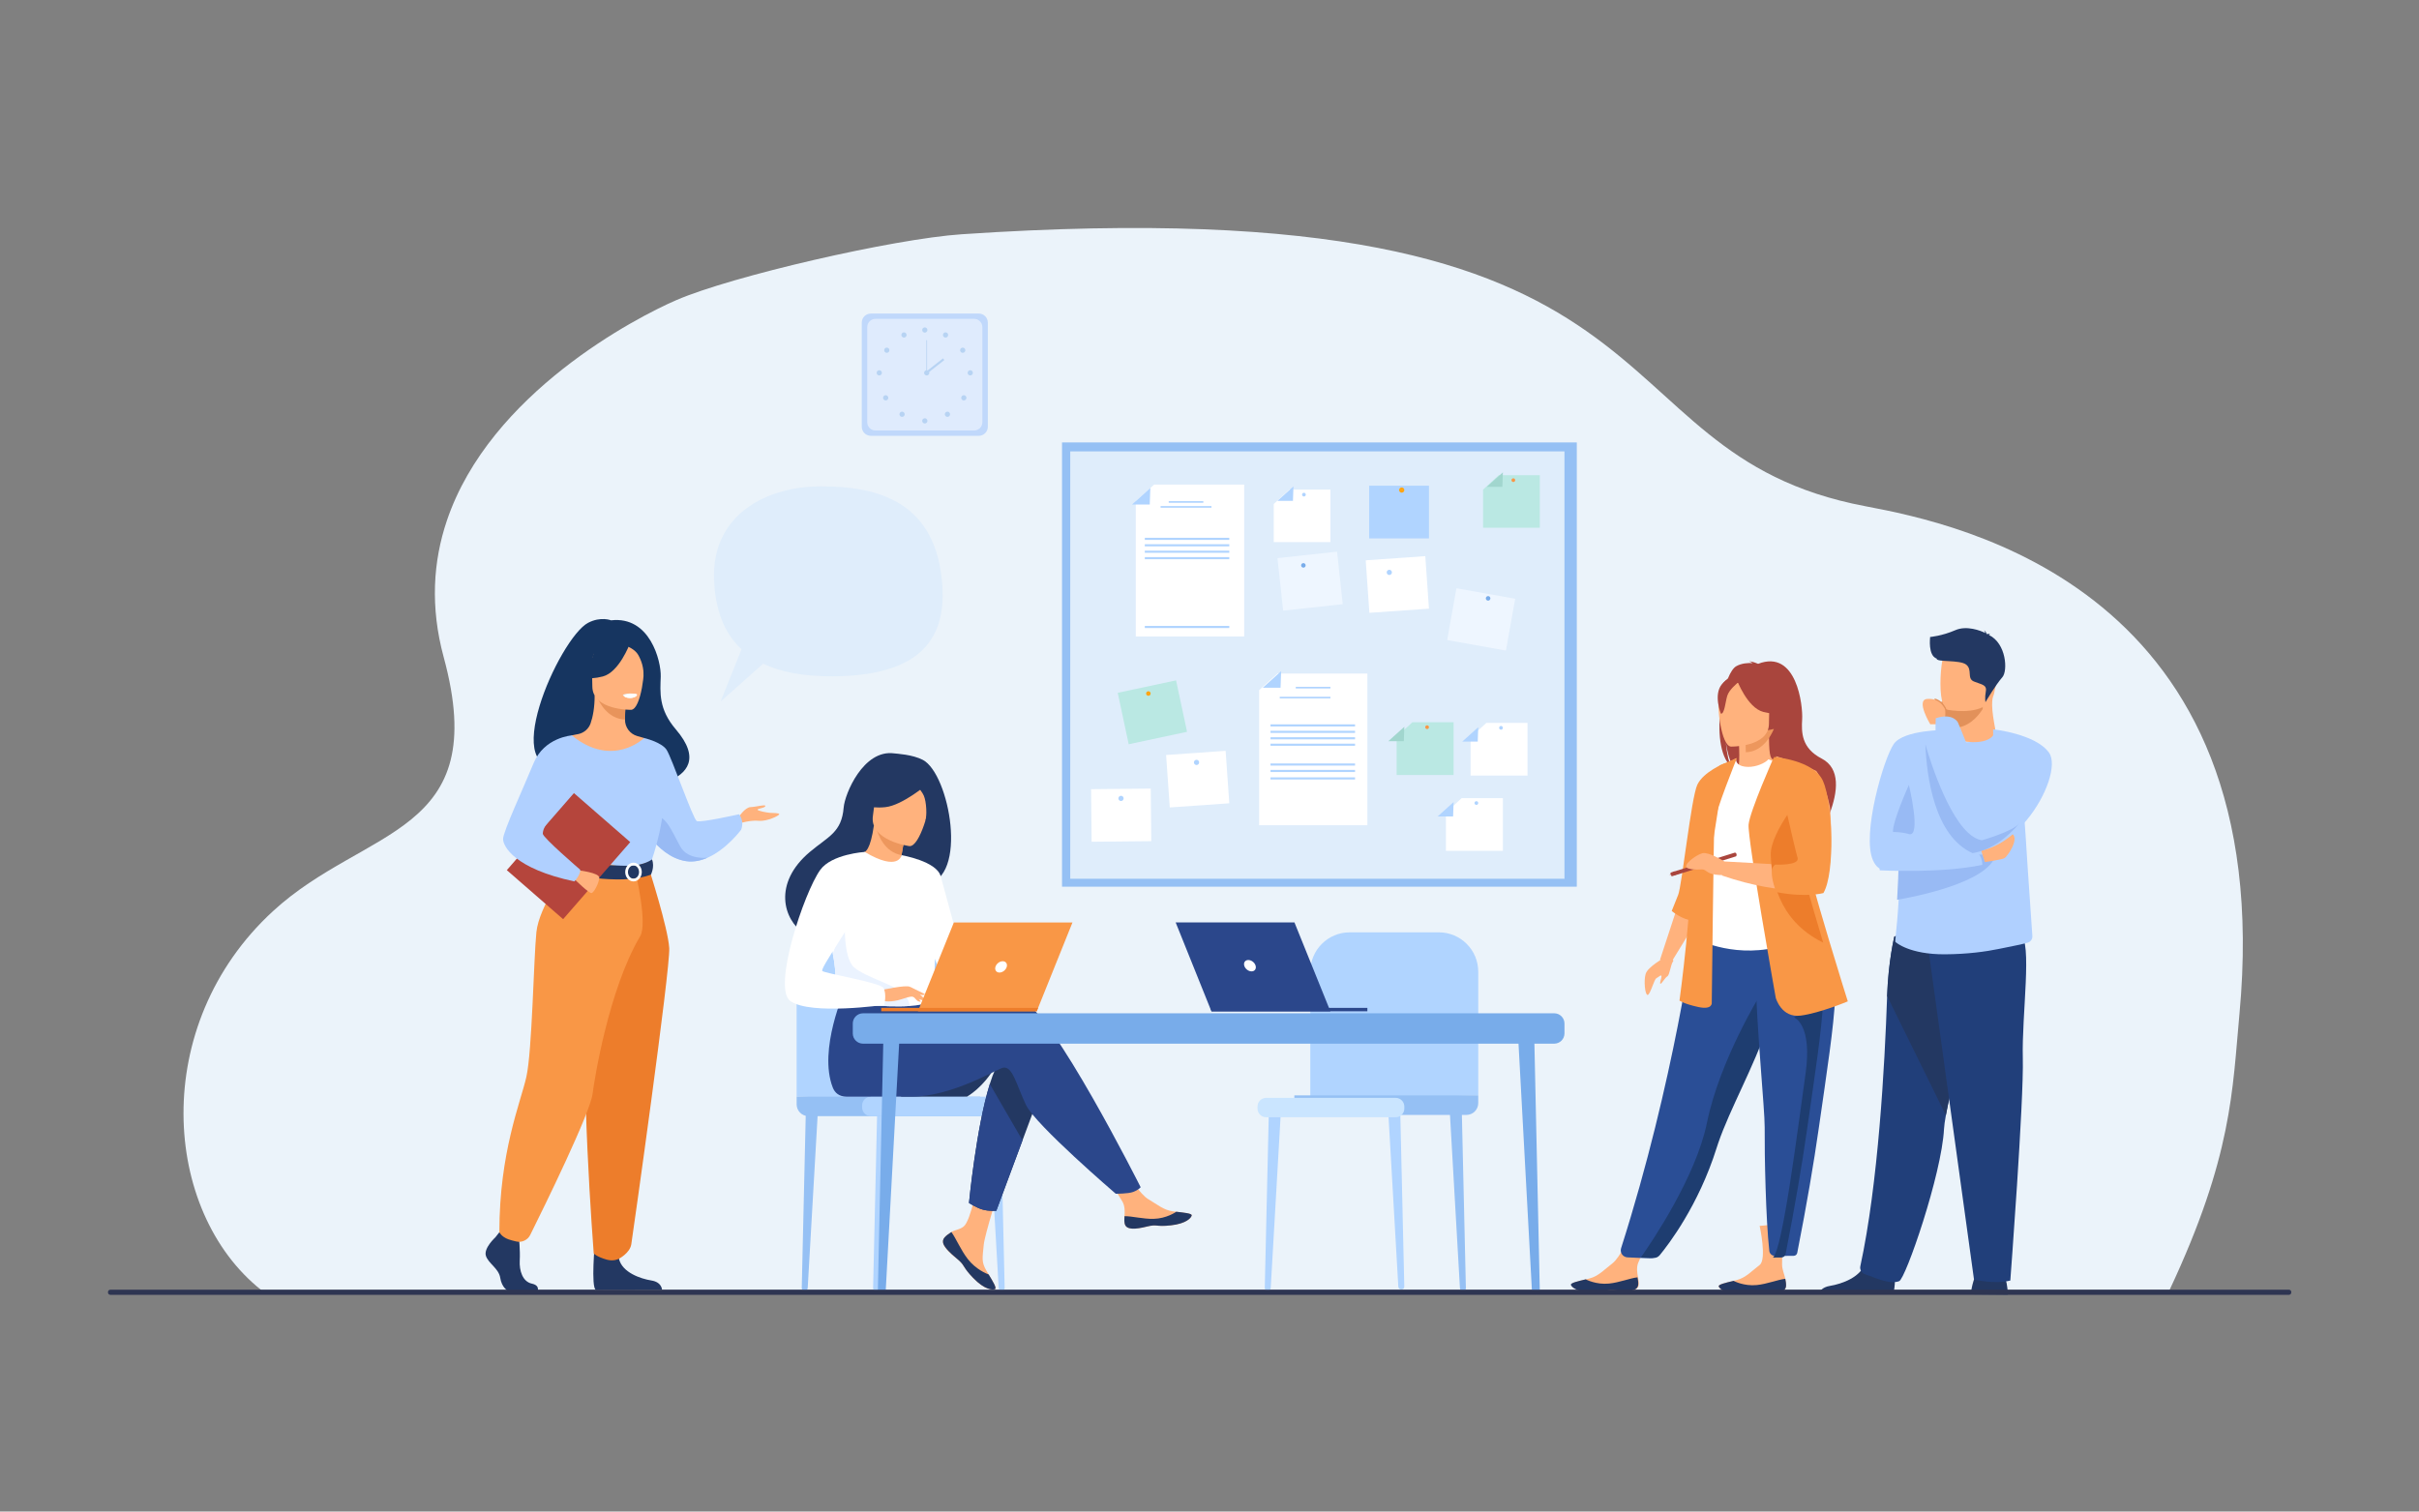 <?xml version="1.0" encoding="UTF-8" standalone="no"?>
<!-- Created with Inkscape (http://www.inkscape.org/) -->

<svg
   xmlns:dc="http://purl.org/dc/elements/1.1/"
   xmlns:cc="http://creativecommons.org/ns#"
   xmlns:rdf="http://www.w3.org/1999/02/22-rdf-syntax-ns#"
   xmlns:svg="http://www.w3.org/2000/svg"
   xmlns="http://www.w3.org/2000/svg"
   xmlns:sodipodi="http://sodipodi.sourceforge.net/DTD/sodipodi-0.dtd"
   xmlns:inkscape="http://www.inkscape.org/namespaces/inkscape"
   version="1.1"
   id="svg2"
   xml:space="preserve"
   width="4266.667"
   height="2666.667"
   viewBox="0 0 4266.667 2666.667"
   sodipodi:docname="feature.svg"
   inkscape:version="0.92.5 (2060ec1f9f, 2020-04-08)"><rect x="0" y="0" width="4266.667" height="2666.667" fill="#808080" stroke="none"/><defs
     id="defs6" /><sodipodi:namedview
     pagecolor="#ffffff"
     bordercolor="#666666"
     borderopacity="1"
     objecttolerance="10"
     gridtolerance="10"
     guidetolerance="10"
     inkscape:pageopacity="0"
     inkscape:pageshadow="2"
     inkscape:window-width="1366"
     inkscape:window-height="668"
     id="namedview4"
     showgrid="false"
     inkscape:zoom="0.085312503"
     inkscape:cx="2133.3333"
     inkscape:cy="1333.3334"
     inkscape:window-x="0"
     inkscape:window-y="27"
     inkscape:window-maximized="1"
     inkscape:current-layer="g10" /><g
     id="g10"
     inkscape:groupmode="layer"
     inkscape:label="ink_ext_XXXXXX"
     transform="matrix(1.333,0,0,-1.333,0,2666.667)"><g
       transform="scale(0.185)"
       id="g18"><path
         inkscape:connector-curvature="0"
         id="path20"
         style="fill:#ebf3fa;fill-opacity:1;fill-rule:nonzero;stroke:none"
         d="m 1869.04,1584.12 c 0.7,-0.54 13648.96,1.68 13648.96,1.68 449.3,958.43 448.6,1426.71 499.7,1976.07 C 16300,6598.28 14013,7065.1 13343,7191.71 11291.6,7579.4 12225.2,9497.61 6879.46,9137.72 6389.47,9104.74 5234.26,8838.43 4836.13,8665.91 4556.89,8545 3504.82,8003.98 3196.15,7088.78 3098.65,6799.93 3075.27,6473.83 3173.56,6111.87 3521.47,4831.06 2614.45,4904.68 1951.67,4294.31 1067.06,3479.76 1159.53,2147.56 1869.04,1584.12" /></g><g
       transform="scale(0.114)"
       id="g22"><path
         inkscape:connector-curvature="0"
         id="path24"
         style="fill:#b0d4ff;fill-opacity:1;fill-rule:nonzero;stroke:none"
         d="m 16264.6,2578.09 h 3 c 18,0 32.4,14.79 32,32.76 l -48.5,2099.1 -142.6,16.64 121.7,-2115.92 c 1,-18.31 16.1,-32.58 34.4,-32.58" /></g><g
       transform="scale(0.119)"
       id="g26"><path
         inkscape:connector-curvature="0"
         id="path28"
         style="fill:#95c0f4;fill-opacity:1;fill-rule:nonzero;stroke:none"
         d="m 16266.3,2452.98 h 2.9 c 17.1,0 30.8,14.07 30.4,31.16 l -46.1,1997.24 -135.7,15.83 115.7,-2013.23 c 1,-17.43 15.4,-31 32.8,-31" /></g><g
       transform="scale(0.104)"
       id="g30"><path
         inkscape:connector-curvature="0"
         id="path32"
         style="fill:#b0d4ff;fill-opacity:1;fill-rule:nonzero;stroke:none"
         d="m 16129.8,2809.39 h -3.3 c -19.5,0 -35.2,16.12 -34.8,35.69 l 52.8,2287.42 155.5,18.14 -132.6,-2305.75 c -1.2,-19.96 -17.7,-35.5 -37.6,-35.5" /></g><g
       transform="scale(0.12)"
       id="g34"><path
         inkscape:connector-curvature="0"
         id="path36"
         style="fill:#b0d4ff;fill-opacity:1;fill-rule:nonzero;stroke:none"
         d="m 16300,4589.46 v 1363.87 c 0,240.03 -194.5,434.56 -434.5,434.56 h -982.7 c -240,0 -434.6,-194.53 -434.6,-434.56 V 4537.28 l 1851.8,52.18" /></g><g
       transform="scale(0.12)"
       id="g38"><path
         inkscape:connector-curvature="0"
         id="path40"
         style="fill:#95c0f4;fill-opacity:1;fill-rule:nonzero;stroke:none"
         d="m 14272.2,4374.14 h 1897.4 c 72,0 130.4,58.36 130.4,130.41 v 84.91 h -2027.8 v -215.32" /></g><g
       transform="scale(0.114)"
       id="g42"><path
         inkscape:connector-curvature="0"
         id="path44"
         style="fill:#cae5ff;fill-opacity:1;fill-rule:nonzero;stroke:none"
         d="M 14696.9,4577.24 H 16199 c 55.8,0 101,45.17 101,100.91 v 23.41 c 0,55.74 -45.2,101 -101,101 h -1502.1 c -55.7,0 -100.9,-45.26 -100.9,-101 v -23.41 c 0,-55.74 45.2,-100.91 100.9,-100.91" /></g><g
       transform="scale(0.128)"
       id="g46"><path
         inkscape:connector-curvature="0"
         id="path48"
         style="fill:#95c0f4;fill-opacity:1;fill-rule:nonzero;stroke:none"
         d="M 16300,6460.65 H 10978.6 V 11054.3 H 16300 V 6460.65" /></g><g
       transform="scale(0.127)"
       id="g50"><path
         inkscape:connector-curvature="0"
         id="path52"
         style="fill:#dfedfb;fill-opacity:1;fill-rule:nonzero;stroke:none"
         d="M 16300,6594.13 H 11150.7 V 11047.9 H 16300 V 6594.13" /></g><g
       transform="scale(0.101)"
       id="g54"><path
         inkscape:connector-curvature="0"
         id="path56"
         style="fill:#ffffff;fill-opacity:1;fill-rule:nonzero;stroke:none"
         d="m 16300,11466.4 h -1420.2 v 1773.4 l 240.8,217.1 H 16300 v -1990.5" /></g><path
       inkscape:connector-curvature="0"
       id="path58"
       style="fill:#b0d4ff;fill-opacity:1;fill-rule:nonzero;stroke:none;stroke-width:0.1"
       d="m 1497.87,1332.78 h 23.46 l 0.78,21.85 z" /><path
       inkscape:connector-curvature="0"
       id="path60"
       style="fill:#b0d4ff;fill-opacity:1;fill-rule:nonzero;stroke:none;stroke-width:0.1"
       d="m 1592.24,1335.08 h -45.78 v 2.18 h 45.78 v -2.18" /><path
       inkscape:connector-curvature="0"
       id="path62"
       style="fill:#b0d4ff;fill-opacity:1;fill-rule:nonzero;stroke:none;stroke-width:0.1"
       d="m 1603.01,1328.54 h -67.32 v 2.18 h 67.32 v -2.18" /><path
       inkscape:connector-curvature="0"
       id="path64"
       style="fill:#b0d4ff;fill-opacity:1;fill-rule:nonzero;stroke:none;stroke-width:0.1"
       d="m 1626.58,1285.92 h -111.79 v 2.8 h 111.79 v -2.8" /><path
       inkscape:connector-curvature="0"
       id="path66"
       style="fill:#b0d4ff;fill-opacity:1;fill-rule:nonzero;stroke:none;stroke-width:0.1"
       d="m 1626.58,1277.4 h -111.79 v 2.81 h 111.79 v -2.81" /><path
       inkscape:connector-curvature="0"
       id="path68"
       style="fill:#b0d4ff;fill-opacity:1;fill-rule:nonzero;stroke:none;stroke-width:0.1"
       d="m 1626.58,1268.89 h -111.79 v 2.8 h 111.79 v -2.8" /><path
       inkscape:connector-curvature="0"
       id="path70"
       style="fill:#b0d4ff;fill-opacity:1;fill-rule:nonzero;stroke:none;stroke-width:0.1"
       d="m 1626.58,1260.38 h -111.79 v 2.8 h 111.79 v -2.8" /><path
       inkscape:connector-curvature="0"
       id="path72"
       style="fill:#b0d4ff;fill-opacity:1;fill-rule:nonzero;stroke:none;stroke-width:0.1"
       d="m 1626.58,1169.3 h -111.79 v 2.8 h 111.79 v -2.8" /><g
       transform="scale(0.111)"
       id="g74"><path
         inkscape:connector-curvature="0"
         id="path76"
         style="fill:#ffffff;fill-opacity:1;fill-rule:nonzero;stroke:none"
         d="m 16300,8182.72 h -1290.4 v 1611.32 l 218.8,197.23 H 16300 V 8182.72" /></g><g
       transform="scale(0.104)"
       id="g78"><path
         inkscape:connector-curvature="0"
         id="path80"
         style="fill:#b0d4ff;fill-opacity:1;fill-rule:nonzero;stroke:none"
         d="m 16065.7,10483.2 h 226.8 l 7.5,211.1 -234.3,-211.1" /></g><g
       transform="scale(0.108)"
       id="g82"><path
         inkscape:connector-curvature="0"
         id="path84"
         style="fill:#b0d4ff;fill-opacity:1;fill-rule:nonzero;stroke:none"
         d="m 16300,10086.2 h -424.5 v 20.2 h 424.5 v -20.2" /></g><g
       transform="scale(0.108)"
       id="g86"><path
         inkscape:connector-curvature="0"
         id="path88"
         style="fill:#b0d4ff;fill-opacity:1;fill-rule:nonzero;stroke:none"
         d="m 16300,9964.42 h -620.7 v 20.09 h 620.7 v -20.09" /></g><g
       transform="scale(0.11)"
       id="g90"><path
         inkscape:connector-curvature="0"
         id="path92"
         style="fill:#b0d4ff;fill-opacity:1;fill-rule:nonzero;stroke:none"
         d="m 16300,9445.56 h -1017 v 25.5 h 1017 v -25.5" /></g><g
       transform="scale(0.11)"
       id="g94"><path
         inkscape:connector-curvature="0"
         id="path96"
         style="fill:#b0d4ff;fill-opacity:1;fill-rule:nonzero;stroke:none"
         d="m 16300,9368.13 h -1017 v 25.5 h 1017 v -25.5" /></g><g
       transform="scale(0.11)"
       id="g98"><path
         inkscape:connector-curvature="0"
         id="path100"
         style="fill:#b0d4ff;fill-opacity:1;fill-rule:nonzero;stroke:none"
         d="m 16300,9290.69 h -1017 v 25.5 h 1017 v -25.5" /></g><g
       transform="scale(0.11)"
       id="g102"><path
         inkscape:connector-curvature="0"
         id="path104"
         style="fill:#b0d4ff;fill-opacity:1;fill-rule:nonzero;stroke:none"
         d="m 16300,9213.26 h -1017 v 25.49 h 1017 v -25.49" /></g><g
       transform="scale(0.11)"
       id="g106"><path
         inkscape:connector-curvature="0"
         id="path108"
         style="fill:#b0d4ff;fill-opacity:1;fill-rule:nonzero;stroke:none"
         d="m 16300,8974.98 h -1017 v 25.47 h 1017 v -25.47" /></g><g
       transform="scale(0.11)"
       id="g110"><path
         inkscape:connector-curvature="0"
         id="path112"
         style="fill:#b0d4ff;fill-opacity:1;fill-rule:nonzero;stroke:none"
         d="m 16300,8897.56 h -1017 v 25.47 h 1017 v -25.47" /></g><g
       transform="scale(0.11)"
       id="g114"><path
         inkscape:connector-curvature="0"
         id="path116"
         style="fill:#b0d4ff;fill-opacity:1;fill-rule:nonzero;stroke:none"
         d="m 16300,8807.76 h -1017 v 25.48 h 1017 v -25.48" /></g><g
       transform="scale(0.116)"
       id="g118"><path
         inkscape:connector-curvature="0"
         id="path120"
         style="fill:#b0d4ff;fill-opacity:1;fill-rule:nonzero;stroke:none"
         d="m 15618,11704 h 682 v -601.3 h -682 v 601.3" /></g><g
       transform="scale(0.114)"
       id="g122"><path
         inkscape:connector-curvature="0"
         id="path124"
         style="fill:#ffa412;fill-opacity:1;fill-rule:nonzero;stroke:none"
         d="m 16239.1,11858.8 c 0,16.8 13.6,30.4 30.4,30.4 16.8,0 30.5,-13.6 30.5,-30.4 0,-16.9 -13.7,-30.5 -30.5,-30.5 -16.8,0 -30.4,13.6 -30.4,30.5" /></g><g
       transform="scale(0.116)"
       id="g126"><path
         inkscape:connector-curvature="0"
         id="path128"
         style="fill:#ffffff;fill-opacity:1;fill-rule:nonzero;stroke:none"
         d="m 15578.6,10852.8 679.5,47.5 41.9,-599.1 -679.6,-47.5 -41.8,599.1" /></g><g
       transform="scale(0.113)"
       id="g130"><path
         inkscape:connector-curvature="0"
         id="path132"
         style="fill:#b0d4ff;fill-opacity:1;fill-rule:nonzero;stroke:none"
         d="m 16238,10997.5 c -1.1,16.8 11.5,31.3 28.3,32.5 16.8,1.2 31.3,-11.5 32.5,-28.3 1.2,-16.8 -11.5,-31.3 -28.2,-32.5 -16.9,-1.2 -31.4,11.5 -32.6,28.3" /></g><path
       inkscape:connector-curvature="0"
       id="path134"
       style="fill:#ffffff;fill-opacity:1;fill-rule:nonzero;stroke:none;stroke-width:0.1"
       d="m 1542.98,1001.27 78.76,5.5 4.84,-69.43 -78.75,-5.5 -4.85,69.43" /><path
       inkscape:connector-curvature="0"
       id="path136"
       style="fill:#b0d4ff;fill-opacity:1;fill-rule:nonzero;stroke:none;stroke-width:0.1"
       d="m 1579.79,991.21 c -0.13,1.9 1.3,3.55 3.21,3.69 1.9,0.13 3.55,-1.31 3.69,-3.21 0.13,-1.91 -1.31,-3.56 -3.21,-3.69 -1.91,-0.13 -3.56,1.3 -3.69,3.21" /><path
       inkscape:connector-curvature="0"
       id="path138"
       style="fill:#ffffff;fill-opacity:1;fill-rule:nonzero;stroke:none;stroke-width:0.1"
       d="m 1443.71,956.01 78.94,0.81 0.71,-69.59 -78.93,-0.81 -0.72,69.59" /><path
       inkscape:connector-curvature="0"
       id="path140"
       style="fill:#b0d4ff;fill-opacity:1;fill-rule:nonzero;stroke:none;stroke-width:0.1"
       d="m 1479.85,943.78 c -0.01,1.91 1.52,3.47 3.43,3.49 1.9,0.02 3.47,-1.51 3.49,-3.42 0.02,-1.91 -1.51,-3.47 -3.42,-3.49 -1.91,-0.02 -3.48,1.51 -3.5,3.42" /><g
       transform="scale(0.123)"
       id="g142"><path
         inkscape:connector-curvature="0"
         id="path144"
         style="fill:#eef6ff;fill-opacity:1;fill-rule:nonzero;stroke:none"
         d="m 15667.8,9934.42 632.2,-112.99 -99.6,-557.36 -632.2,112.98 99.6,557.37" /></g><g
       transform="scale(0.121)"
       id="g146"><path
         inkscape:connector-curvature="0"
         id="path148"
         style="fill:#78acea;fill-opacity:1;fill-rule:nonzero;stroke:none"
         d="m 16248.5,9992.55 c 2.4,13.55 15.4,22.55 29,20.15 13.5,-2.4 22.5,-15.38 20.1,-28.92 -2.4,-13.54 -15.4,-22.56 -28.9,-20.14 -13.5,2.42 -22.6,15.36 -20.2,28.91" /></g><g
       transform="scale(0.109)"
       id="g150"><path
         inkscape:connector-curvature="0"
         id="path152"
         style="fill:#eef6ff;fill-opacity:1;fill-rule:nonzero;stroke:none"
         d="m 15507.7,11576.4 723.3,78.3 69,-637.7 -723.3,-78.3 -69,637.7" /></g><g
       transform="scale(0.106)"
       id="g154"><path
         inkscape:connector-curvature="0"
         id="path156"
         style="fill:#78acea;fill-opacity:1;fill-rule:nonzero;stroke:none"
         d="m 16241.9,11810.3 c -1.7,15.6 9.6,29.6 25.1,31.3 15.6,1.7 29.6,-9.6 31.3,-25.2 1.7,-15.6 -9.5,-29.6 -25.1,-31.2 -15.6,-1.7 -29.7,9.5 -31.3,25.1" /></g><path
       inkscape:connector-curvature="0"
       id="path158"
       style="fill:#bae8e3;fill-opacity:1;fill-rule:nonzero;stroke:none;stroke-width:0.1"
       d="m 1478.97,1083.57 77.2,16.46 14.52,-68.06 -77.21,-16.47 -14.51,68.07" /><path
       inkscape:connector-curvature="0"
       id="path160"
       style="fill:#ffa412;fill-opacity:1;fill-rule:nonzero;stroke:none;stroke-width:0.1"
       d="m 1517.89,1080.08 c -1.39,0.91 -1.79,2.77 -0.88,4.16 0.9,1.39 2.76,1.79 4.16,0.89 1.39,-0.9 1.78,-2.77 0.88,-4.16 -0.9,-1.39 -2.76,-1.79 -4.16,-0.89" /><g
       transform="scale(0.108)"
       id="g162"><path
         inkscape:connector-curvature="0"
         id="path164"
         style="fill:#ffffff;fill-opacity:1;fill-rule:nonzero;stroke:none"
         d="m 16300,11879.9 h -694.6 v 466.7 l 192.3,176.7 h 502.3 v -643.4" /></g><g
       transform="scale(0.105)"
       id="g166"><path
         inkscape:connector-curvature="0"
         id="path168"
         style="fill:#b0d4ff;fill-opacity:1;fill-rule:nonzero;stroke:none"
         d="m 16097.8,12739.2 h 195.7 l 6.5,182.3 -202.2,-182.3" /></g><g
       transform="scale(0.106)"
       id="g170"><path
         inkscape:connector-curvature="0"
         id="path172"
         style="fill:#b0d4ff;fill-opacity:1;fill-rule:nonzero;stroke:none"
         d="m 16253.5,12696.8 c 0,12.8 10.4,23.2 23.2,23.2 12.9,0 23.3,-10.4 23.3,-23.2 0,-12.9 -10.4,-23.3 -23.3,-23.3 -12.8,0 -23.2,10.4 -23.2,23.3" /></g><g
       transform="scale(0.122)"
       id="g174"><path
         inkscape:connector-curvature="0"
         id="path176"
         style="fill:#ffffff;fill-opacity:1;fill-rule:nonzero;stroke:none"
         d="m 16300,7167.04 h -617.7 v 415.08 l 171,157.11 h 446.7 v -572.19" /></g><g
       transform="scale(0.118)"
       id="g178"><path
         inkscape:connector-curvature="0"
         id="path180"
         style="fill:#b0d4ff;fill-opacity:1;fill-rule:nonzero;stroke:none"
         d="m 16120.8,7795.78 h 173.5 l 5.7,161.54 -179.2,-161.54" /></g><g
       transform="scale(0.12)"
       id="g182"><path
         inkscape:connector-curvature="0"
         id="path184"
         style="fill:#b0d4ff;fill-opacity:1;fill-rule:nonzero;stroke:none"
         d="m 16258.7,7813.82 c 0,11.36 9.3,20.64 20.7,20.64 11.4,0 20.6,-9.28 20.6,-20.64 0,-11.37 -9.2,-20.65 -20.6,-20.65 -11.4,0 -20.7,9.28 -20.7,20.65" /></g><g
       transform="scale(0.124)"
       id="g186"><path
         inkscape:connector-curvature="0"
         id="path188"
         style="fill:#ffffff;fill-opacity:1;fill-rule:nonzero;stroke:none"
         d="m 16300,7854.94 h -607.2 v 407.97 l 168.1,154.47 h 439.1 v -562.44" /></g><g
       transform="scale(0.12)"
       id="g190"><path
         inkscape:connector-curvature="0"
         id="path192"
         style="fill:#b0d4ff;fill-opacity:1;fill-rule:nonzero;stroke:none"
         d="m 16123.8,8491.65 h 170.6 l 5.6,158.74 -176.2,-158.74" /></g><g
       transform="scale(0.122)"
       id="g194"><path
         inkscape:connector-curvature="0"
         id="path196"
         style="fill:#b0d4ff;fill-opacity:1;fill-rule:nonzero;stroke:none"
         d="m 16259.4,8501.7 c 0,11.21 9.1,20.29 20.3,20.29 11.2,0 20.3,-9.08 20.3,-20.29 0,-11.2 -9.1,-20.29 -20.3,-20.29 -11.2,0 -20.3,9.09 -20.3,20.29" /></g><g
       transform="scale(0.118)"
       id="g198"><path
         inkscape:connector-curvature="0"
         id="path200"
         style="fill:#bae8e3;fill-opacity:1;fill-rule:nonzero;stroke:none"
         d="m 16300,8261.04 h -638.6 v 429.06 l 176.7,162.45 h 461.9 v -591.51" /></g><g
       transform="scale(0.114)"
       id="g202"><path
         inkscape:connector-curvature="0"
         id="path204"
         style="fill:#a1d6ce;fill-opacity:1;fill-rule:nonzero;stroke:none"
         d="m 16114.6,8943.51 h 179.5 l 5.9,167.19 -185.4,-167.19" /></g><g
       transform="scale(0.116)"
       id="g206"><path
         inkscape:connector-curvature="0"
         id="path208"
         style="fill:#f99746;fill-opacity:1;fill-rule:nonzero;stroke:none"
         d="m 16257.2,8948.77 c 0,11.8 9.6,21.36 21.4,21.36 11.8,0 21.4,-9.56 21.4,-21.36 0,-11.79 -9.6,-21.35 -21.4,-21.35 -11.8,0 -21.4,9.56 -21.4,21.35" /></g><g
       transform="scale(0.125)"
       id="g210"><path
         inkscape:connector-curvature="0"
         id="path212"
         style="fill:#bae8e3;fill-opacity:1;fill-rule:nonzero;stroke:none"
         d="m 16300,10416.2 h -600.9 v 403.8 l 166.3,152.8 h 434.6 v -556.6" /></g><g
       transform="scale(0.122)"
       id="g214"><path
         inkscape:connector-curvature="0"
         id="path216"
         style="fill:#a1d6ce;fill-opacity:1;fill-rule:nonzero;stroke:none"
         d="m 16125.8,11116.3 h 168.6 l 5.6,157.1 -174.2,-157.1" /></g><g
       transform="scale(0.123)"
       id="g218"><path
         inkscape:connector-curvature="0"
         id="path220"
         style="fill:#f99746;fill-opacity:1;fill-rule:nonzero;stroke:none"
         d="m 16259.9,11097.5 c 0,11.1 9,20.1 20,20.1 11.2,0 20.1,-9 20.1,-20.1 0,-11.1 -8.9,-20 -20.1,-20 -11,0 -20,8.9 -20,20" /></g><path
       inkscape:connector-curvature="0"
       id="path222"
       style="fill:#c0d8fb;fill-opacity:1;fill-rule:nonzero;stroke:none;stroke-width:0.1"
       d="m 1295.15,1423.71 h -142.92 c -6.56,0 -11.93,5.37 -11.93,11.93 v 137.94 c 0,6.56 5.37,11.93 11.93,11.93 h 142.92 c 6.56,0 11.93,-5.37 11.93,-11.93 v -137.94 c 0,-6.56 -5.37,-11.93 -11.93,-11.93" /><path
       inkscape:connector-curvature="0"
       id="path224"
       style="fill:#dfebfd;fill-opacity:1;fill-rule:nonzero;stroke:none;stroke-width:0.1"
       d="m 1288.96,1430.72 h -130.54 c -5.99,0 -10.89,4.9 -10.89,10.89 v 125.99 c 0,6 4.9,10.9 10.89,10.9 h 130.54 c 5.99,0 10.9,-4.9 10.9,-10.9 v -125.99 c 0,-5.99 -4.91,-10.89 -10.9,-10.89" /><path
       inkscape:connector-curvature="0"
       id="path226"
       style="fill:#b7d3f3;fill-opacity:1;fill-rule:nonzero;stroke:none;stroke-width:0.1"
       d="m 1220.24,1563.73 c 0,1.91 1.54,3.46 3.45,3.46 1.91,0 3.46,-1.55 3.46,-3.46 0,-1.9 -1.55,-3.45 -3.46,-3.45 -1.91,0 -3.45,1.55 -3.45,3.45" /><path
       inkscape:connector-curvature="0"
       id="path228"
       style="fill:#b7d3f3;fill-opacity:1;fill-rule:nonzero;stroke:none;stroke-width:0.1"
       d="m 1248.11,1558.85 c 0.93,1.67 3.03,2.27 4.7,1.34 1.67,-0.93 2.27,-3.03 1.34,-4.7 -0.92,-1.66 -3.03,-2.26 -4.7,-1.34 -1.66,0.93 -2.26,3.03 -1.34,4.7" /><path
       inkscape:connector-curvature="0"
       id="path230"
       style="fill:#b7d3f3;fill-opacity:1;fill-rule:nonzero;stroke:none;stroke-width:0.1"
       d="m 1272,1539.88 c 1.6,1.03 3.74,0.57 4.77,-1.04 1.04,-1.6 0.57,-3.74 -1.03,-4.77 -1.6,-1.03 -3.74,-0.57 -4.77,1.03 -1.04,1.6 -0.58,3.74 1.03,4.78" /><path
       inkscape:connector-curvature="0"
       id="path232"
       style="fill:#b7d3f3;fill-opacity:1;fill-rule:nonzero;stroke:none;stroke-width:0.1"
       d="m 1283.83,1510.51 c 1.9,0 3.45,-1.55 3.45,-3.46 0,-1.91 -1.55,-3.45 -3.45,-3.45 -1.91,0 -3.46,1.54 -3.46,3.45 0,1.91 1.55,3.46 3.46,3.46" /><path
       inkscape:connector-curvature="0"
       id="path234"
       style="fill:#b7d3f3;fill-opacity:1;fill-rule:nonzero;stroke:none;stroke-width:0.1"
       d="m 1277.79,1476.43 c 1.34,-1.35 1.34,-3.54 0,-4.89 -1.35,-1.35 -3.54,-1.35 -4.89,0 -1.35,1.35 -1.35,3.54 0,4.89 1.35,1.34 3.54,1.34 4.89,0" /><path
       inkscape:connector-curvature="0"
       id="path236"
       style="fill:#b7d3f3;fill-opacity:1;fill-rule:nonzero;stroke:none;stroke-width:0.1"
       d="m 1256.09,1454.67 c 1.35,-1.34 1.35,-3.53 0,-4.88 -1.35,-1.35 -3.54,-1.35 -4.88,0 -1.35,1.35 -1.35,3.54 0,4.88 1.34,1.35 3.53,1.35 4.88,0" /><path
       inkscape:connector-curvature="0"
       id="path238"
       style="fill:#b7d3f3;fill-opacity:1;fill-rule:nonzero;stroke:none;stroke-width:0.1"
       d="m 1220.24,1443.46 c 0,1.91 1.54,3.46 3.45,3.46 1.91,0 3.46,-1.55 3.46,-3.46 0,-1.9 -1.55,-3.45 -3.46,-3.45 -1.91,0 -3.45,1.55 -3.45,3.45" /><path
       inkscape:connector-curvature="0"
       id="path240"
       style="fill:#b7d3f3;fill-opacity:1;fill-rule:nonzero;stroke:none;stroke-width:0.1"
       d="m 1199.16,1558.85 c -0.93,1.67 -3.03,2.27 -4.7,1.34 -1.67,-0.93 -2.27,-3.03 -1.34,-4.7 0.93,-1.66 3.03,-2.26 4.7,-1.34 1.66,0.93 2.27,3.03 1.34,4.7" /><path
       inkscape:connector-curvature="0"
       id="path242"
       style="fill:#b7d3f3;fill-opacity:1;fill-rule:nonzero;stroke:none;stroke-width:0.1"
       d="m 1175.28,1539.88 c -1.61,1.03 -3.75,0.57 -4.78,-1.04 -1.03,-1.6 -0.57,-3.74 1.03,-4.77 1.6,-1.03 3.74,-0.57 4.78,1.03 1.03,1.6 0.57,3.74 -1.03,4.78" /><path
       inkscape:connector-curvature="0"
       id="path244"
       style="fill:#b7d3f3;fill-opacity:1;fill-rule:nonzero;stroke:none;stroke-width:0.1"
       d="m 1163.45,1510.51 c -1.91,0 -3.46,-1.55 -3.46,-3.46 0,-1.91 1.55,-3.45 3.46,-3.45 1.9,0 3.45,1.54 3.45,3.45 0,1.91 -1.55,3.46 -3.45,3.46" /><path
       inkscape:connector-curvature="0"
       id="path246"
       style="fill:#b7d3f3;fill-opacity:1;fill-rule:nonzero;stroke:none;stroke-width:0.1"
       d="m 1169.49,1476.43 c -1.35,-1.35 -1.35,-3.54 0,-4.89 1.35,-1.35 3.53,-1.35 4.88,0 1.35,1.35 1.35,3.54 0,4.89 -1.35,1.34 -3.53,1.34 -4.88,0" /><path
       inkscape:connector-curvature="0"
       id="path248"
       style="fill:#b7d3f3;fill-opacity:1;fill-rule:nonzero;stroke:none;stroke-width:0.1"
       d="m 1191.18,1454.67 c -1.35,-1.34 -1.35,-3.53 0,-4.88 1.35,-1.35 3.54,-1.35 4.89,0 1.35,1.35 1.35,3.54 0,4.88 -1.35,1.35 -3.54,1.35 -4.89,0" /><path
       inkscape:connector-curvature="0"
       id="path250"
       style="fill:#b7d3f3;fill-opacity:1;fill-rule:nonzero;stroke:none;stroke-width:0.1"
       d="m 1222.76,1507.05 c 0,1.91 1.55,3.46 3.45,3.46 1.91,0 3.46,-1.55 3.46,-3.46 0,-1.91 -1.55,-3.45 -3.46,-3.45 -1.9,0 -3.45,1.54 -3.45,3.45" /><path
       inkscape:connector-curvature="0"
       id="path252"
       style="fill:#b7d3f3;fill-opacity:1;fill-rule:nonzero;stroke:none;stroke-width:0.1"
       d="m 1226.69,1507.05 h -0.95 v 43.16 h 0.95 v -43.16" /><path
       inkscape:connector-curvature="0"
       id="path254"
       style="fill:#b7d3f3;fill-opacity:1;fill-rule:nonzero;stroke:none;stroke-width:0.1"
       d="m 1226.65,1506 -1.75,2.23 22.89,17.96 1.74,-2.23 -22.88,-17.96" /><g
       transform="scale(0.134)"
       id="g256"><path
         inkscape:connector-curvature="0"
         id="path258"
         style="fill:#ffb27d;fill-opacity:1;fill-rule:nonzero;stroke:none"
         d="m 16182.1,2241.92 c -5.1,-69.05 -102.5,-69.79 -213.1,-56.99 -110.6,12.87 -81.2,-15.11 -236,-17.27 -154.8,-2.15 -208.1,49.03 -215.6,71.13 -6.7,19.64 67.8,36.16 147.6,55.58 10,2.38 20.2,4.91 30.2,7.44 89.9,22.91 149.5,90.17 226.4,148.95 72.9,55.73 167,257.2 167,257.2 l 211.4,9.6 c 0,0 -89.1,-180.65 -122.5,-258.54 -19.7,-45.76 -11.3,-102.08 -2.8,-145.23 4.6,-23.51 9.2,-47.55 7.4,-71.87" /></g><g
       transform="scale(0.133)"
       id="g260"><path
         inkscape:connector-curvature="0"
         id="path262"
         style="fill:#233862;fill-opacity:1;fill-rule:nonzero;stroke:none"
         d="m 16083.6,2200.61 c -111.4,12.96 -81.8,-15.22 -237.7,-17.39 -155.9,-2.17 -209.6,49.38 -217.2,71.64 -6.7,19.78 68.4,36.41 148.7,55.97 l 1,-1.49 c 0,0 100.4,-53.88 228.8,-40.99 104.6,10.49 211.4,54.17 283.6,62.04 4.6,-23.68 9.2,-47.88 7.4,-72.39 -5.1,-69.53 -103.3,-70.28 -214.6,-57.39" /></g><g
       transform="scale(0.145)"
       id="g264"><path
         inkscape:connector-curvature="0"
         id="path266"
         style="fill:#ffb27d;fill-opacity:1;fill-rule:nonzero;stroke:none"
         d="m 16298.3,2057.9 c -4.6,-63.86 -94.6,-64.61 -196.7,-52.86 -102.2,11.75 -75,-14.09 -218,-16.22 -143,-2.13 -192.4,45.09 -199.3,65.5 -6.2,18.15 62.7,33.48 136.4,51.48 9.2,2.27 18.5,4.61 27.8,6.95 83.1,21.23 138,83.43 209.1,137.8 67.3,51.55 0,356.44 0,356.44 l 214.9,20.9 c 0,0 -10.3,-256.71 -10.2,-373.42 0.1,-46.05 21.3,-90.32 29.2,-130.25 4.2,-21.72 8.5,-43.85 6.8,-66.32" /></g><g
       transform="scale(0.145)"
       id="g268"><path
         inkscape:connector-curvature="0"
         id="path270"
         style="fill:#233862;fill-opacity:1;fill-rule:nonzero;stroke:none"
         d="m 16101.6,2005.04 c -102.2,11.75 -75,-14.09 -218,-16.22 -143,-2.13 -192.4,45.09 -199.3,65.5 -6.2,18.15 62.7,33.48 136.4,51.48 l 0.8,-1.31 c 0,0 92.2,-49.34 209.9,-37.38 96,9.69 193.9,49.9 260.1,57.11 4.2,-21.72 8.5,-43.85 6.8,-66.32 -4.6,-63.86 -94.6,-64.61 -196.7,-52.86" /></g><g
       transform="scale(0.151)"
       id="g272"><path
         inkscape:connector-curvature="0"
         id="path274"
         style="fill:#a9453d;fill-opacity:1;fill-rule:nonzero;stroke:none"
         d="m 15079,7050.8 c -35.6,146.4 16,214.58 62.5,250.88 22.1,53.88 47.3,92.72 73,107.36 47.1,26.71 103.3,29.62 142.8,27.3 -10.2,10.46 -30.1,14.28 -30.1,14.28 24.4,3.63 78.9,-20.6 78.9,-20.6 339.8,130.91 393.1,-369.33 386,-485.55 -7.1,-116.21 -6.2,-253.08 170.6,-344.62 337.3,-174.73 -112.1,-833.16 -112.1,-833.16 8.6,93.91 -424.7,589.52 -650.8,737.99 -55,81.02 -74.6,224.14 -76.1,235.42 9.6,-113.49 28.9,-177.15 46.3,-213 -103,94.84 -118.3,322.57 -91,523.7" /></g><g
       transform="scale(0.144)"
       id="g276"><path
         inkscape:connector-curvature="0"
         id="path278"
         style="fill:#ffb27d;fill-opacity:1;fill-rule:nonzero;stroke:none"
         d="m 15963,6817.53 c -1.2,-0.55 114.6,-60.58 201.6,-36.77 81.9,22.27 135.4,128.44 134.3,128.72 -34.7,6.87 -44.7,54.52 -43.9,259.28 l -15.7,-3.09 -263.6,-52.19 c 0,0 6,-82.95 6.2,-161.09 0.1,-65.6 -3.8,-127.85 -18.9,-134.86" /></g><g
       transform="scale(0.144)"
       id="g280"><path
         inkscape:connector-curvature="0"
         id="path282"
         style="fill:#ed975d;fill-opacity:1;fill-rule:nonzero;stroke:none"
         d="m 16035.5,7140.08 c 0,0 5.9,-83.26 6.2,-161.69 148,4.17 226.3,139.22 258.3,214.08 l -264.5,-52.39" /></g><g
       transform="scale(0.145)"
       id="g284"><path
         inkscape:connector-curvature="0"
         id="path286"
         style="fill:#2a4e96;fill-opacity:1;fill-rule:nonzero;stroke:none"
         d="m 14793.2,2403.41 c -12.8,-40.16 16,-81.63 58.2,-83.63 l 102.2,-4.75 108.1,-3.3 c 27.1,-0.83 52.9,10.95 70,31.96 86.4,105.87 352.1,458.82 513.2,971.64 4.6,14.39 9.3,28.93 14.4,43.67 106.5,310.38 327.2,699.97 443.4,1052.57 18.6,56.21 35.2,109.04 50,159.12 4.9,15.98 9.5,31.75 13.9,47.25 85.7,297.77 110.5,493.26 133.4,702.11 l -839.7,-6.68 c 0,0 -176.8,-1374.05 -667.1,-2909.96" /></g><g
       transform="scale(0.148)"
       id="g288"><path
         inkscape:connector-curvature="0"
         id="path290"
         style="fill:#ffffff;fill-opacity:1;fill-rule:nonzero;stroke:none"
         d="m 15241.4,5670.69 c 2.1,-390.95 -57.4,-558.69 -57.4,-558.69 0,0 351.8,-178.73 769.9,-47.17 4.9,1.55 346.1,79.45 346.1,79.45 -6.9,15.77 -69.2,279.28 -76,293.77 -88.3,189.58 -155.3,272.67 -165.7,330.97 -19.4,108.77 -19.9,221.39 -10.2,327.53 25.5,281.03 101.3,514.35 101.3,514.35 -113.9,25.95 -220.5,71.5 -339.1,115.92 -27.3,-33.97 -110.6,-69.49 -183,-67.87 -83.3,1.89 -110.3,37.54 -106,76.43 -88.7,-49.4 -159.5,-96.04 -159.5,-96.04 -75.4,-131.01 -228.4,-258.25 -239.4,-459.22 -2.8,-49.4 118.9,-498.51 119,-509.43" /></g><g
       transform="scale(0.148)"
       id="g292"><path
         inkscape:connector-curvature="0"
         id="path294"
         style="fill:#5f9aa8;fill-opacity:1;fill-rule:nonzero;stroke:none"
         d="m 16022.7,5653.46 c 36.1,-51.06 105.2,-361.44 277.3,-400.5 -88.7,221.27 -156,318.23 -166.5,386.28 -19.5,126.95 -20,258.31 -10.2,382.22 -57.6,100.95 -100.6,170.22 -100.6,170.22 -4.6,16.32 -91.6,285.39 -119.5,44.89 -27.8,-240.64 79.2,-525.97 119.5,-583.11" /></g><g
       transform="scale(0.144)"
       id="g296"><path
         inkscape:connector-curvature="0"
         id="path298"
         style="fill:#ffb27d;fill-opacity:1;fill-rule:nonzero;stroke:none"
         d="m 15905.9,7030.39 c 0,0 348.5,-5.75 348.7,211.34 0.3,217.1 45.4,362.56 -177.1,375.41 -222.5,12.85 -265.8,-69.94 -283.6,-142.38 -17.6,-72.45 21.3,-437.28 112,-444.37" /></g><g
       transform="scale(0.145)"
       id="g300"><path
         inkscape:connector-curvature="0"
         id="path302"
         style="fill:#a9453d;fill-opacity:1;fill-rule:nonzero;stroke:none"
         d="m 15850.1,7589.57 c 0,0 95,-253.59 240.8,-291.08 145.8,-37.5 209.1,1.57 209.1,1.57 0,0 -111.9,88.85 -135.1,243.94 0,0 -243.1,166.28 -314.8,45.57" /></g><g
       transform="scale(0.141)"
       id="g304"><path
         inkscape:connector-curvature="0"
         id="path306"
         style="fill:#a9453d;fill-opacity:1;fill-rule:nonzero;stroke:none"
         d="m 16300,7772.3 c 0,0 -72.8,-58.14 -90.6,-114.66 -17.7,-56.52 -25.7,-172.88 -59.7,-168.92 0,0 -73.5,177 9.2,277.12 87.5,106.18 141.1,6.46 141.1,6.46" /></g><g
       transform="scale(0.138)"
       id="g308"><path
         inkscape:connector-curvature="0"
         id="path310"
         style="fill:#ffb27d;fill-opacity:1;fill-rule:nonzero;stroke:none"
         d="m 16088.9,5816.84 -172.4,-525.74 98.4,-39.42 285.1,464.45 -211.1,100.71" /></g><g
       transform="scale(0.14)"
       id="g312"><path
         inkscape:connector-curvature="0"
         id="path314"
         style="fill:#f99746;fill-opacity:1;fill-rule:nonzero;stroke:none"
         d="m 16300,7073.59 c 0,0 -200.2,-79.5 -258.2,-203.32 -57.9,-123.9 -145.7,-954.78 -180.6,-1040.14 -35,-85.29 -61.2,-152.84 -61.2,-152.84 0,0 100.9,-85.08 202.5,-91.3 101.5,-6.29 297.5,1487.6 297.5,1487.6" /></g><g
       transform="scale(0.141)"
       id="g316"><path
         inkscape:connector-curvature="0"
         id="path318"
         style="fill:#f99746;fill-opacity:1;fill-rule:nonzero;stroke:none"
         d="m 16300,7073.27 c 0,0 -205.9,-508.72 -212,-611.63 -6,-102.98 -24.2,-1683.51 -24.2,-1683.51 0,0 12.1,-72.69 -127.2,-42.4 -139.2,30.22 -175.6,60.51 -175.6,60.51 0,0 133.2,974.99 96.9,1314.15 -36.3,339.15 278.6,892.25 278.6,892.25 l 163.5,70.63" /></g><g
       transform="scale(0.144)"
       id="g320"><path
         inkscape:connector-curvature="0"
         id="path322"
         style="fill:#1e3d70;fill-opacity:1;fill-rule:nonzero;stroke:none"
         d="m 15077,2334.14 118.4,-3.61 c 21.1,-0.7 41.4,8.47 54.9,24.79 79.6,96.33 357.1,457.12 523.8,987.37 4.5,14.51 9.3,29.17 14.5,44.03 107.3,312.94 329.8,705.75 447,1061.26 18.7,56.67 35.4,109.94 50.4,160.43 4.9,16.11 9.6,32.01 14,47.64 l -124.7,94.59 c 0,0 -374.3,-606.09 -490.1,-1176.55 -100.7,-495.45 -503.8,-1091.68 -608.2,-1239.95" /></g><g
       transform="scale(0.149)"
       id="g324"><path
         inkscape:connector-curvature="0"
         id="path326"
         style="fill:#2a4e96;fill-opacity:1;fill-rule:nonzero;stroke:none"
         d="m 15671.2,3413.96 c -2,-254.47 10.1,-821.6 41.1,-1098.84 2.8,-25.38 24.2,-44.51 49.8,-44.51 h 85.6 c 36.1,0 63.1,0.27 81.1,0.54 15.5,0.2 28.8,11.38 31.7,26.6 85.2,433.46 146.2,793.53 190.8,1104.7 37.4,260.4 70.5,483.7 96,675.95 25.8,193.4 43.6,355.35 50,492.25 1,21.48 1.8,42.49 2.2,62.83 0.4,20.47 0.5,40.33 0.3,59.66 l -709.3,69.09 c 9,-471.24 81.8,-1191.97 80.7,-1348.27" /></g><g
       transform="scale(0.148)"
       id="g328"><path
         inkscape:connector-curvature="0"
         id="path330"
         style="fill:#1e3d70;fill-opacity:1;fill-rule:nonzero;stroke:none"
         d="m 15850.4,2270.99 c 32.4,0 57.5,0.2 75.3,0.47 18.8,0.27 34.9,13.74 38.6,32.26 84.6,431.04 145.2,789.41 189.7,1099.29 37.4,260.44 70.5,483.78 96,676.06 25.8,193.43 43.6,355.41 50,492.34 l -260.3,-153.16 c 0,0 166.1,-58.59 102.8,-502.37 -63.4,-443.7 -203.9,-1582.06 -292.1,-1644.89" /></g><g
       transform="scale(0.15)"
       id="g332"><path
         inkscape:connector-curvature="0"
         id="path334"
         style="fill:#f99746;fill-opacity:1;fill-rule:nonzero;stroke:none"
         d="m 15664.6,4531.68 c 0,0 49.5,-178.77 220.7,-155.95 171.2,22.81 414.7,125.53 414.7,125.53 0,0 -73.2,231.26 -164.2,534.95 -110.1,367.73 -246.4,841.78 -310.7,1140.81 -18,83.77 -30.4,153.75 -34.9,203.91 l -142.1,275.61 c 0,0 -211.8,-475.39 -223.2,-595.25 -11.4,-119.86 239.7,-1529.61 239.7,-1529.61" /></g><g
       transform="scale(0.149)"
       id="g336"><path
         inkscape:connector-curvature="0"
         id="path338"
         style="fill:#ffb27d;fill-opacity:1;fill-rule:nonzero;stroke:none"
         d="m 15960.3,6127.06 -188.9,581.92 c 0.5,-0.27 238.6,-70.86 358.4,-131.43 0,0 74.9,-96.54 121.2,-319.2 0,0 49,-534.73 -60.3,-730.29 0,0 -345.2,-69.05 -897.4,120.81 v 126.52 c 0,0 604,-31.6 727.7,-45.98 l -60.7,397.65" /></g><g
       transform="scale(0.148)"
       id="g340"><path
         inkscape:connector-curvature="0"
         id="path342"
         style="fill:#ed7d2b;fill-opacity:1;fill-rule:nonzero;stroke:none"
         d="m 15831.6,5869.26 c 7.8,-196.01 53.9,-576.51 465.2,-780.2 1,-0.54 2.1,-1.14 3.2,-1.61 -111.2,371.47 -249,850.34 -313.9,1152.41 -75.6,-112.86 -158.6,-262.65 -154.5,-370.6" /></g><g
       transform="scale(0.149)"
       id="g344"><path
         inkscape:connector-curvature="0"
         id="path346"
         style="fill:#f99746;fill-opacity:1;fill-rule:nonzero;stroke:none"
         d="m 15754.8,6701.9 c 0,0 349.8,-24.71 434.1,-212.42 84.3,-187.7 111.1,-812.12 3.8,-996 0,0 -147.6,-42.04 -408.8,6.79 -3.2,0.6 -6.4,1.2 -9.7,1.81 0,0 -83.3,204.02 -8.6,244.25 0,0 220.3,-11.49 197.3,61.31 -23,72.73 -208.1,894.26 -208.1,894.26" /></g><g
       transform="scale(0.141)"
       id="g348"><path
         inkscape:connector-curvature="0"
         id="path350"
         style="fill:#a9453d;fill-opacity:1;fill-rule:nonzero;stroke:none"
         d="m 15676.1,5996.72 10.8,-34.89 605,188.16 c 0,0 8.1,9.2 4.1,21.44 -4.3,13.44 -14.9,13.51 -14.9,13.51 l -605,-188.22" /></g><g
       transform="scale(0.136)"
       id="g352"><path
         inkscape:connector-curvature="0"
         id="path354"
         style="fill:#a9453d;fill-opacity:1;fill-rule:nonzero;stroke:none"
         d="m 16243.3,6196.82 45.5,34.26 11.2,-36.25 -56.7,1.99" /></g><g
       transform="scale(0.136)"
       id="g356"><path
         inkscape:connector-curvature="0"
         id="path358"
         style="fill:#ffb27d;fill-opacity:1;fill-rule:nonzero;stroke:none"
         d="m 16192.7,5389.23 c 0,0 -160,-88.43 -181.1,-155.76 -21,-67.34 -6.5,-208.35 18.8,-206.28 25.5,2.13 63.3,151.55 84.4,162.1 21,10.47 50.5,42.04 50.5,18.88 0,-23.08 -21.1,-65.2 -10.5,-71.54 10.5,-6.27 44.2,58.93 67.3,71.54 23.2,12.69 32.9,116.75 55.4,144.7 22.5,27.95 -84.8,36.36 -84.8,36.36" /></g><g
       transform="scale(0.141)"
       id="g360"><path
         inkscape:connector-curvature="0"
         id="path362"
         style="fill:#ffb27d;fill-opacity:1;fill-rule:nonzero;stroke:none"
         d="m 16173,6107.57 c 0,0 -138,84.96 -195.8,71.87 -57.8,-13.08 -205.3,-119.86 -134.4,-142.97 70.9,-23.1 128.4,1.14 155.6,-15.64 27.3,-16.78 47.4,-47.49 174.6,-47.06 127,0.42 0,133.8 0,133.8" /></g><path
       inkscape:connector-curvature="0"
       id="path364"
       style="fill:#163560;fill-opacity:1;fill-rule:nonzero;stroke:none;stroke-width:0.1"
       d="m 749.46,987.42 c -3.251,6.27 70.938,28.85 72.113,-33.04 0,0 138.977,3.42 72.619,80.88 -22.973,26.82 -20.609,48.99 -19.921,69.63 0.699,20.65 -14.309,80.64 -65.75,74.6 0,0 -13.471,5.48 -30.283,-3.25 C 740.004,1156.41 654.356,964.6 749.46,987.42" /><path
       inkscape:connector-curvature="0"
       id="path366"
       style="fill:#ffb27d;fill-opacity:1;fill-rule:nonzero;stroke:none;stroke-width:0.1"
       d="m 976.67,918.23 c 0,0 9.046,13.77 16.337,14.04 7.293,0.27 20.793,4.05 19.713,1.35 -1.08,-2.7 -9.45,-2.97 -10.26,-4.59 -0.81,-1.62 12.42,-4.05 16.2,-4.32 3.78,-0.27 12.69,0 12.42,-1.89 -0.27,-1.89 -16.06,-9.72 -27.2,-8.64 -11.143,1.08 -24.914,-3.24 -24.914,-3.24 l -2.296,7.29" /><path
       inkscape:connector-curvature="0"
       id="path368"
       style="fill:#b0d0ff;fill-opacity:1;fill-rule:nonzero;stroke:none;stroke-width:0.1"
       d="m 845.84,913.77 c 0,0 4.917,-9.73 13.836,-20.92 10.75,-13.46 27.325,-29.02 48.137,-32.09 9.939,-1.46 19.66,0.67 28.596,4.64 0.024,0.01 0.032,0.01 0.032,0.01 25.275,11.22 44.28,37.02 44.28,37.02 4.455,12.15 -2.835,20.39 -2.835,20.39 0,0 -51.036,-11.48 -55.897,-9.05 -4.861,2.43 -33.214,84.12 -39.962,94.38 -6.756,10.26 -29.763,15.59 -29.763,15.59 L 845.84,913.77" /><path
       inkscape:connector-curvature="0"
       id="path370"
       style="fill:#98baf4;fill-opacity:1;fill-rule:nonzero;stroke:none;stroke-width:0.1"
       d="m 859.676,892.85 c 10.75,-13.46 27.325,-29.02 48.137,-32.09 9.939,-1.46 19.66,0.67 28.596,4.64 -0.989,-0.13 -26.231,-3.25 -36.293,14.75 -10.263,18.37 -21.362,47.53 -36.608,37.81 -6.578,-4.19 -6.286,-14.62 -3.832,-25.11" /><path
       inkscape:connector-curvature="0"
       id="path372"
       style="fill:#233862;fill-opacity:1;fill-rule:nonzero;stroke:none;stroke-width:0.1"
       d="m 655.433,362.87 c 0,0 -15.573,-14.22 -12.534,-24.31 3.039,-10.1 17.092,-16.83 18.991,-29.18 1.9,-12.34 9.496,-19.07 16.333,-19.07 6.837,0 32.595,0 32.595,0 0,0 5.033,8.69 -7.122,11.3 -12.154,2.62 -16.737,17.12 -15.977,30.59 0.76,13.46 -1.14,31.41 -1.14,31.41 l -25.828,5.99 -5.318,-6.73" /><path
       inkscape:connector-curvature="0"
       id="path374"
       style="fill:#233862;fill-opacity:1;fill-rule:nonzero;stroke:none;stroke-width:0.1"
       d="m 787.243,356.83 c 0,0 -5.602,-60.2 1.235,-63.57 l 87.497,0.18 c 0,0 0,10.1 -14.054,12.34 -14.054,2.25 -38.743,10.47 -42.921,28.8 -4.178,18.33 -31.757,22.25 -31.757,22.25" /><path
       inkscape:connector-curvature="0"
       id="path376"
       style="fill:#ffb27d;fill-opacity:1;fill-rule:nonzero;stroke:none;stroke-width:0.1"
       d="m 724.891,788.77 c 18.005,40.38 29.023,51.97 26.92,64.5 -1.566,9.33 4.766,173.92 4.766,173.92 2.136,0.66 6.419,1.26 8.761,1.78 7.385,1.64 13.498,6.82 16.042,13.95 3.064,8.58 5.501,21.25 5.444,37.14 l 2.307,-0.46 38.781,-7.68 c 0,0 -0.883,-12.2 -0.909,-23.7 0,-0.1 -0.001,-0.19 -0.001,-0.29 -0.047,-9.98 6.504,-18.79 16.098,-21.56 4.898,-1.42 9.16,-2.63 9.16,-2.63 0,0 14.24,-40.65 16.96,-82.42 2.72,-41.77 -25.895,-59.91 0.216,-143.37 26.658,-85.25 -154.492,-31.49 -144.545,-9.18" /><path
       inkscape:connector-curvature="0"
       id="path378"
       style="fill:#e8945b;fill-opacity:1;fill-rule:nonzero;stroke:none;stroke-width:0.1"
       d="m 827.912,1071.92 c 0,0 -0.883,-12.2 -0.909,-23.7 -21.701,0.61 -33.172,20.41 -37.872,31.38 l 38.781,-7.68" /><path
       inkscape:connector-curvature="0"
       id="path380"
       style="fill:#ffb27d;fill-opacity:1;fill-rule:nonzero;stroke:none;stroke-width:0.1"
       d="m 835.159,1061.04 c 0,0 -51.345,-0.85 -51.38,31.13 -0.035,31.98 -6.686,53.41 26.095,55.31 32.781,1.89 39.164,-10.31 41.772,-20.98 2.608,-10.67 -3.132,-64.42 -16.487,-65.46" /><path
       inkscape:connector-curvature="0"
       id="path382"
       style="fill:#163560;fill-opacity:1;fill-rule:nonzero;stroke:none;stroke-width:0.1"
       d="m 833.259,1148.26 c 0,0 -14.058,-37.52 -35.633,-43.07 -21.575,-5.55 -30.934,0.23 -30.934,0.23 0,0 16.55,13.15 19.984,36.1 0,0 35.978,24.6 46.583,6.74" /><path
       inkscape:connector-curvature="0"
       id="path384"
       style="fill:#163560;fill-opacity:1;fill-rule:nonzero;stroke:none;stroke-width:0.1"
       d="m 829.774,1145.22 c 0,0 10.425,-3.9 14.716,-11.5 4.196,-7.44 7.77,-17.29 6.941,-29.37 0,0 10.591,25.51 -1.312,39.93 -12.621,15.3 -20.345,0.94 -20.345,0.94" /><path
       inkscape:connector-curvature="0"
       id="path386"
       style="fill:#ebf3fa;fill-opacity:1;fill-rule:nonzero;stroke:none;stroke-width:0.1"
       d="m 823.987,1080.88 c 0,0 3.543,-4.67 10.632,-4.33 5.709,0.27 7.911,5.22 7.911,5.22 0,0 -10.488,2.52 -18.543,-0.89" /><path
       inkscape:connector-curvature="0"
       id="path388"
       style="fill:#b0d0ff;fill-opacity:1;fill-rule:nonzero;stroke:none;stroke-width:0.1"
       d="m 719.936,954.38 c 0,0 -1.305,-18.38 0,-40.44 0.866,-14.62 15.658,-34.21 17.756,-39.05 5.266,-12.15 11.204,-14.13 11.204,-14.13 l 45.94,-11.26 16.154,-3.95 50.938,15.21 c 0,0 23.201,64.76 13.885,101.22 -9.316,36.45 -23.549,61.76 -23.549,61.76 0,0 -41.566,-40.69 -95.689,3.46 l -36.639,-72.82" /><path
       inkscape:connector-curvature="0"
       id="path390"
       style="fill:#f2ccaa;fill-opacity:1;fill-rule:nonzero;stroke:none;stroke-width:0.1"
       d="m 733.382,907.97 c 0.867,-14.62 2.212,-28.24 4.31,-33.08 5.266,-12.15 11.204,-14.13 11.204,-14.13 l 45.94,-11.26 19.953,5.87 c 0,0 -66.606,10.09 -59.226,67.4 l -22.181,-14.8" /><path
       inkscape:connector-curvature="0"
       id="path392"
       style="fill:#ed7d2b;fill-opacity:1;fill-rule:nonzero;stroke:none;stroke-width:0.1"
       d="m 858.688,850.93 c 0,0 25.227,-78.52 26.847,-105.25 1.62,-26.73 -48.221,-379.77 -50.226,-392.09 C 833.418,341.98 819,334.58 819,334.58 c 0,0 -6.631,-3.91 -16.095,-1.24 -13.132,3.71 -17.282,8.15 -17.282,8.15 0,0 -19.635,251.78 -7.484,341.72 12.151,89.94 12.294,167.72 12.294,167.72 h 68.255" /><path
       inkscape:connector-curvature="0"
       id="path394"
       style="fill:#f99746;fill-opacity:1;fill-rule:nonzero;stroke:none;stroke-width:0.1"
       d="m 751.811,853.27 c 0,0 -38.48,-51.63 -42.067,-86.53 -3.587,-34.9 -5.628,-157.49 -13.271,-191.52 -7.642,-34.02 -35.722,-99.5 -35.722,-205.62 0,0 2.918,-6.08 11.931,-9.32 2.881,-1.04 6.743,-2.05 10.492,-2.9 7.432,-1.71 15.057,1.92 18.45,8.75 18.983,38.22 79.455,161.5 82.555,187.09 2.195,18.11 21.288,137.97 62.937,208.3 9.999,16.88 -6.137,84.03 -6.137,84.03 l -89.168,7.72" /><path
       inkscape:connector-curvature="0"
       id="path396"
       style="fill:#ffffff;fill-opacity:1;fill-rule:nonzero;stroke:none;stroke-width:0.1"
       d="m 825.128,1080.02 c 0,0 0.888,-3.77 10.265,-3.19 0,0 7.872,0.49 7.631,4.63 0,0 -7.633,2.95 -17.896,-1.44" /><path
       inkscape:connector-curvature="0"
       id="path398"
       style="fill:#233862;fill-opacity:1;fill-rule:nonzero;stroke:none;stroke-width:0.1"
       d="m 862.718,863.05 c 0,0 -10.127,-8.01 -30.245,-8.41 -24.03,-0.49 -83.575,6.12 -83.575,6.12 0,0 -2.646,-7.39 -2.538,-15.19 0,0 72.724,-18.35 114.861,-2.68 0,0 5.434,10.22 1.497,20.16" /><path
       inkscape:connector-curvature="0"
       id="path400"
       style="fill:#ffffff;fill-opacity:1;fill-rule:nonzero;stroke:none;stroke-width:0.1"
       d="m 830.908,846.34 c 0,-4.84 3.288,-8.78 7.33,-8.78 4.043,0 7.331,3.94 7.331,8.78 0,4.84 -3.288,8.78 -7.331,8.78 -4.042,0 -7.33,-3.94 -7.33,-8.78 z m -3.635,0 c 0,6.84 4.918,12.41 10.965,12.41 6.047,0 10.966,-5.57 10.966,-12.41 0,-6.84 -4.919,-12.41 -10.966,-12.41 -6.047,0 -10.965,5.57 -10.965,12.41" /><path
       inkscape:connector-curvature="0"
       id="path402"
       style="fill:#b5453c;fill-opacity:1;fill-rule:nonzero;stroke:none;stroke-width:0.1"
       d="m 670.609,848.85 74.508,-64.88 88.808,101.99 -74.508,64.88 -88.808,-101.99" /><path
       inkscape:connector-curvature="0"
       id="path404"
       style="fill:#ffb27d;fill-opacity:1;fill-rule:nonzero;stroke:none;stroke-width:0.1"
       d="m 765.703,848.61 c 0,0 27.299,-3.19 27.214,-9.67 -0.085,-6.48 -6.802,-19.79 -10.174,-20.39 -3.372,-0.59 -22.217,18.01 -22.217,18.01 l 5.177,12.05" /><path
       inkscape:connector-curvature="0"
       id="path406"
       style="fill:#b0d0ff;fill-opacity:1;fill-rule:nonzero;stroke:none;stroke-width:0.1"
       d="m 756.575,1027.2 c 0,0 -36.447,-2.56 -50.418,-36.52 -13.972,-33.97 -40.48,-90.99 -40.48,-100.58 0,-9.6 14.807,-39.17 94.331,-56.17 0,0 8.225,8.65 7.727,15.49 0,0 -49.641,42.64 -49.508,47.63 0.252,9.42 8.138,21.87 51.722,65.46 11.849,11.86 -13.374,64.69 -13.374,64.69" /><path
       inkscape:connector-curvature="0"
       id="path408"
       style="fill:#b0d4ff;fill-opacity:1;fill-rule:nonzero;stroke:none;stroke-width:0.1"
       d="m 1159.26,292.17 h -0.35 c -2.03,0 -3.67,1.67 -3.62,3.71 l 5.5,238.4 16.2,1.89 -13.82,-240.31 c -0.12,-2.07 -1.83,-3.69 -3.91,-3.69" /><path
       inkscape:connector-curvature="0"
       id="path410"
       style="fill:#95c0f4;fill-opacity:1;fill-rule:nonzero;stroke:none;stroke-width:0.1"
       d="m 1064.84,292.17 h -0.35 c -2.03,0 -3.67,1.67 -3.62,3.71 l 5.5,238.4 16.2,1.89 -13.82,-240.31 c -0.12,-2.07 -1.83,-3.69 -3.91,-3.69" /><path
       inkscape:connector-curvature="0"
       id="path412"
       style="fill:#b0d4ff;fill-opacity:1;fill-rule:nonzero;stroke:none;stroke-width:0.1"
       d="m 1325.38,292.17 h 0.35 c 2.03,0 3.67,1.67 3.63,3.71 l -5.51,238.4 -16.2,1.89 13.82,-240.31 c 0.12,-2.07 1.83,-3.69 3.91,-3.69" /><path
       inkscape:connector-curvature="0"
       id="path414"
       style="fill:#b0d4ff;fill-opacity:1;fill-rule:nonzero;stroke:none;stroke-width:0.1"
       d="m 1054.1,549.07 v 163.37 c 0,28.74 23.31,52.05 52.05,52.05 h 117.7 c 28.75,0 52.05,-23.31 52.05,-52.05 V 542.83 l -221.8,6.24" /><path
       inkscape:connector-curvature="0"
       id="path416"
       style="fill:#95c0f4;fill-opacity:1;fill-rule:nonzero;stroke:none;stroke-width:0.1"
       d="m 1296.99,523.28 h -227.26 c -8.63,0 -15.63,7 -15.63,15.63 v 10.16 h 242.89 v -25.79" /><path
       inkscape:connector-curvature="0"
       id="path418"
       style="fill:#b0d4ff;fill-opacity:1;fill-rule:nonzero;stroke:none;stroke-width:0.1"
       d="m 1324.23,523.28 h -171.94 c -6.38,0 -11.55,5.17 -11.55,11.55 v 2.68 c 0,6.39 5.17,11.56 11.55,11.56 h 171.94 c 6.38,0 11.55,-5.17 11.55,-11.56 v -2.68 c 0,-6.38 -5.17,-11.55 -11.55,-11.55" /><path
       inkscape:connector-curvature="0"
       id="path420"
       style="fill:#233862;fill-opacity:1;fill-rule:nonzero;stroke:none;stroke-width:0.1"
       d="m 1317.55,589.78 c -16.86,-29.35 -38.07,-40.68 -38.07,-40.68 h -88.23 c 0,0 139.16,63.06 126.3,40.68" /><path
       inkscape:connector-curvature="0"
       id="path422"
       style="fill:#ffb27d;fill-opacity:1;fill-rule:nonzero;stroke:none;stroke-width:0.1"
       d="m 1249.79,362.71 c -2.3,-2.63 -2.6,-5.58 -1.46,-8.72 0,-0.01 0.01,-0.03 0.02,-0.04 2.11,-5.82 9.06,-12.31 17.14,-18.8 1.03,-0.83 1.95,-1.59 2.75,-2.29 0.21,-0.18 0.42,-0.37 0.61,-0.55 0.17,-0.15 0.32,-0.3 0.48,-0.43 7.53,-6.94 4.69,-8.53 18.22,-22.62 15.43,-16.05 26.05,-16.34 29.07,-14.88 2.56,1.25 -2.63,9.76 -8.39,19.33 -0.28,0.46 -0.55,0.93 -0.84,1.39 -0.76,1.28 -1.53,2.57 -2.29,3.85 -6.74,11.51 -5.01,16.91 -3.41,34.05 1.3,13.93 21.67,77.8 21.67,77.8 l -29.57,5.1 c 0,0 -8.9,-50.87 -18.71,-58.7 -5.24,-4.18 -11.12,-4.23 -16.16,-7.32 -0.35,-0.22 -0.7,-0.44 -1.04,-0.67 -2.87,-1.9 -5.79,-3.86 -8.09,-6.5" /><path
       inkscape:connector-curvature="0"
       id="path424"
       style="fill:#233862;fill-opacity:1;fill-rule:nonzero;stroke:none;stroke-width:0.1"
       d="m 1249.79,362.71 c -2.3,-2.63 -2.6,-5.58 -1.46,-8.72 0,-0.01 0.01,-0.03 0.02,-0.04 2.58,-5.81 9.36,-12.27 17.16,-18.74 1.02,-0.85 1.92,-1.62 2.73,-2.35 0.21,-0.18 0.42,-0.37 0.61,-0.55 0.17,-0.15 0.32,-0.3 0.48,-0.43 7.53,-6.94 4.69,-8.53 18.22,-22.62 15.43,-16.05 26.05,-16.34 29.07,-14.88 2.56,1.25 -2.63,9.76 -8.39,19.33 -3,1.1 -16.95,6.77 -27.5,20.26 -9.29,11.85 -15.48,27.08 -21.81,35.91 -0.35,-0.22 -0.7,-0.44 -1.04,-0.67 -2.87,-1.9 -5.79,-3.86 -8.09,-6.5" /><path
       inkscape:connector-curvature="0"
       id="path426"
       style="fill:#ffb27d;fill-opacity:1;fill-rule:nonzero;stroke:none;stroke-width:0.1"
       d="m 1488.16,381.18 c 1.83,-9.13 14.84,-7.61 29.37,-4.05 14.53,3.55 11.08,-0.68 31.76,1.61 20.68,2.29 26.95,10.01 27.58,13.08 0.56,2.73 -9.66,3.69 -20.62,4.95 -1.38,0.16 -2.76,0.33 -4.15,0.5 -12.37,1.55 -21.43,9.54 -32.68,16.1 -10.65,6.21 -26.54,31.52 -26.54,31.52 l -28.36,-2.24 c 0,0 14.88,-22.61 20.64,-32.44 3.39,-5.78 3.21,-13.43 2.79,-19.33 -0.22,-3.21 -0.43,-6.49 0.21,-9.7" /><path
       inkscape:connector-curvature="0"
       id="path428"
       style="fill:#233862;fill-opacity:1;fill-rule:nonzero;stroke:none;stroke-width:0.1"
       d="m 1517.53,377.13 c 14.53,3.55 11.08,-0.68 31.76,1.61 20.68,2.29 26.95,10.01 27.58,13.08 0.56,2.73 -9.66,3.69 -20.62,4.95 l -0.1,-0.21 c 0,0 -12.4,-8.79 -29.62,-9.2 -14.03,-0.34 -28.89,3.68 -38.58,3.52 -0.22,-3.21 -0.43,-6.49 0.21,-9.7 1.83,-9.13 14.84,-7.61 29.37,-4.05" /><path
       inkscape:connector-curvature="0"
       id="path430"
       style="fill:#233862;fill-opacity:1;fill-rule:nonzero;stroke:none;stroke-width:0.1"
       d="m 1379.46,562.55 -26.51,-71.35 -34.62,-93.17 c 0,0 -9.39,-0.9 -18.39,1.68 -8.28,2.4 -17.79,8.66 -17.79,8.66 0,0 9.62,100.03 27.55,157.45 4.59,14.74 9.74,26.66 15.43,33.38 27.79,32.85 54.33,-36.65 54.33,-36.65" /><path
       inkscape:connector-curvature="0"
       id="path432"
       style="fill:#2b478b;fill-opacity:1;fill-rule:nonzero;stroke:none;stroke-width:0.1"
       d="m 1352.5,675.86 c -17.37,5.6 -66.91,-1.59 -116.68,-11.33 l -10.42,17.19 -107.51,8.39 c 0,0 -35.47,-78.67 -16.05,-128.79 2.86,-7.37 8.53,-12.09 18.2,-12.25 0,0 1.56,0 1.57,0 0,0 63.98,0.04 84.75,0.04 53.47,0 113.15,36.75 120.87,38.29 12.64,2.53 17.69,-22.75 30.33,-49.28 12.64,-26.54 118.79,-117.53 118.79,-117.53 0,0 16.31,-0.16 23.05,2.37 7.25,2.72 9.9,6.25 9.9,6.25 0,0 -117.62,234.01 -156.8,246.65" /><path
       inkscape:connector-curvature="0"
       id="path434"
       style="fill:#233862;fill-opacity:1;fill-rule:nonzero;stroke:none;stroke-width:0.1"
       d="m 1221.17,994.74 c -13.77,7.23 -34.73,8.21 -38.13,8.67 -40.74,5.47 -65.26,-53.72 -66.7,-71.66 -2.66,-33.06 -20.15,-38.1 -44.76,-58.8 -49.36,-41.52 -34.89,-89.76 -7.9,-107.68 16.2,-10.76 44.74,0 44.74,0 0.4,-0.28 78.06,43.41 116.34,64.49 57.39,8.16 31.5,146.55 -3.59,164.98" /><path
       inkscape:connector-curvature="0"
       id="path436"
       style="fill:#ffb27d;fill-opacity:1;fill-rule:nonzero;stroke:none;stroke-width:0.1"
       d="m 1192.68,847.7 c 0.17,-0.11 -18.84,-6.59 -31.54,-0.97 -11.96,5.29 -21.01,24.95 -20.84,24.96 5.44,0.25 11.41,5.01 16.01,36.21 l 2.32,-0.84 38.93,-14.01 c 0,0 -2.82,-12.49 -4.65,-24.38 -1.53,-9.99 -2.36,-19.56 -0.23,-20.97" /><path
       inkscape:connector-curvature="0"
       id="path438"
       style="fill:#ed975d;fill-opacity:1;fill-rule:nonzero;stroke:none;stroke-width:0.1"
       d="m 1197.56,893.05 c 0,0 -2.82,-12.49 -4.65,-24.38 -22.36,4.02 -31.14,26.3 -34.28,38.39 l 38.93,-14.01" /><path
       inkscape:connector-curvature="0"
       id="path440"
       style="fill:#ffb27d;fill-opacity:1;fill-rule:nonzero;stroke:none;stroke-width:0.1"
       d="m 1203.36,880.65 c 0,0 -53.27,7.16 -48.31,40.26 4.96,33.1 1.43,56.32 35.65,53.16 34.22,-3.17 38.92,-16.79 39.95,-28.24 1.03,-11.45 -13.31,-66.18 -27.29,-65.18" /><path
       inkscape:connector-curvature="0"
       id="path442"
       style="fill:#233862;fill-opacity:1;fill-rule:nonzero;stroke:none;stroke-width:0.1"
       d="m 1228.71,963.97 c 0,0 -34.1,-29.38 -57.29,-31.75 -23.2,-2.37 -31.98,5.08 -31.98,5.08 0,0 13.67,11.35 21.9,29.67 2.42,5.4 7.55,9.1 13.45,9.61 16.56,1.43 47.95,2.08 53.92,-12.61" /><path
       inkscape:connector-curvature="0"
       id="path444"
       style="fill:#233862;fill-opacity:1;fill-rule:nonzero;stroke:none;stroke-width:0.1"
       d="m 1207.4,966.61 c 0,0 11.4,-11.03 15,-19.21 3.46,-7.9 4.5,-26.78 1.74,-34.28 0,0 17.78,34.56 7.71,51.35 -10.67,17.81 -24.45,2.14 -24.45,2.14" /><path
       inkscape:connector-curvature="0"
       id="path446"
       style="fill:#ffffff;fill-opacity:1;fill-rule:nonzero;stroke:none;stroke-width:0.1"
       d="m 1237.53,769.23 c -1.61,-107.83 -0.44,-85.29 -12.23,-95.53 -2.85,-2.46 -10.84,-3.93 -21.35,-4.62 -33.07,-2.2 -91.19,3.25 -93.4,9.36 -7.63,21.14 -2.24,27.71 -8.6,60.08 -0.67,3.44 -1.49,7.17 -2.45,11.23 -5.31,22.23 -10.47,29.79 8.35,65.51 17.07,32.35 34.8,58.61 36.4,57.66 45.03,-26.73 48.66,-4.26 48.66,-4.26 0,0 45.41,-46.83 44.62,-99.43" /><path
       inkscape:connector-curvature="0"
       id="path448"
       style="fill:#2b478b;fill-opacity:1;fill-rule:nonzero;stroke:none;stroke-width:0.1"
       d="m 1352.95,491.2 -34.62,-93.17 c 0,0 -9.39,-0.9 -18.39,1.68 -8.28,2.4 -17.79,8.66 -17.79,8.66 0,0 9.62,100.03 27.55,157.45 l 43.25,-74.62" /><path
       inkscape:connector-curvature="0"
       id="path450"
       style="fill:#ffffff;fill-opacity:1;fill-rule:nonzero;stroke:none;stroke-width:0.1"
       d="m 1192.91,868.67 c 0,0 46.34,-7.86 51.78,-27.81 5.44,-19.95 37.46,-137.23 37.46,-137.23 0,0 -23.55,-4.24 -34.44,6.64 -10.88,10.89 -37.86,100.97 -37.86,100.97 l -16.94,57.43" /><path
       inkscape:connector-curvature="0"
       id="path452"
       style="fill:#ebf3ff;fill-opacity:1;fill-rule:nonzero;stroke:none;stroke-width:0.1"
       d="m 1203.95,669.08 c -33.07,-2.2 -91.19,3.25 -93.4,9.36 -7.63,21.14 -2.24,27.71 -8.6,60.08 l 15.94,44.91 c 0,0 -2.63,-50.01 12.11,-63.16 14.74,-13.15 60.38,-25.39 67.55,-36.38 3.46,-5.28 5.74,-10.56 6.4,-14.81" /><path
       inkscape:connector-curvature="0"
       id="path454"
       style="fill:#ffb27d;fill-opacity:1;fill-rule:nonzero;stroke:none;stroke-width:0.1"
       d="m 1166.07,690.11 c 0,0 32.62,7.26 37.88,4.37 5.26,-2.9 18.12,-13.44 19.74,-17.11 1.61,-3.67 -11.72,2.79 -16.06,3.95 -2.8,0.75 -10.2,-1.81 -13.85,-3.03 -15.4,-5.14 -24.83,-2.5 -24.83,-2.5 l -2.88,14.32" /><path
       inkscape:connector-curvature="0"
       id="path456"
       style="fill:#ffffff;fill-opacity:1;fill-rule:nonzero;stroke:none;stroke-width:0.1"
       d="m 1144.22,872.95 c 0,0 -43.8,-2.7 -58.96,-23.85 -21.35,-29.77 -63.69,-156.63 -39.42,-173.56 27.33,-19.05 124.37,-4.98 124.37,-4.98 0,0 3.23,15.09 -1.26,22.4 -4.5,7.3 -77.51,19.09 -80.88,22.46 -3.37,3.37 42.12,65.72 42.12,75.83 0,10.11 14.03,81.7 14.03,81.7" /><path
       inkscape:connector-curvature="0"
       id="path458"
       style="fill:#ffb27d;fill-opacity:1;fill-rule:nonzero;stroke:none;stroke-width:0.1"
       d="m 1205.53,685.4 c 0,0 6.83,-8.82 9.07,-9.87 2.24,-1.05 3.69,-0.79 3.69,-0.79 l -4.6,8.29 -8.16,2.37" /><path
       inkscape:connector-curvature="0"
       id="path460"
       style="fill:#ffb27d;fill-opacity:1;fill-rule:nonzero;stroke:none;stroke-width:0.1"
       d="m 1203.95,694.48 19.87,-9.65 c 0,0 -0.85,-1.38 -3.29,-1.27 -2.45,0.11 -8.62,2.37 -8.62,2.37 l -7.96,8.55" /><path
       inkscape:connector-curvature="0"
       id="path462"
       style="fill:#f99746;fill-opacity:1;fill-rule:nonzero;stroke:none;stroke-width:0.1"
       d="m 1214.6,662.02 h 157.19 l 47.29,117.59 H 1262.13 L 1214.6,662.02" /><path
       inkscape:connector-curvature="0"
       id="path464"
       style="fill:#ed7d2b;fill-opacity:1;fill-rule:nonzero;stroke:none;stroke-width:0.1"
       d="m 1373.63,666.61 h -207.56 v -4.59 h 205.72 l 1.84,4.59" /><path
       inkscape:connector-curvature="0"
       id="path466"
       style="fill:#ffffff;fill-opacity:1;fill-rule:nonzero;stroke:none;stroke-width:0.1"
       d="m 1332.11,720.82 c 1.19,4.13 -1.2,7.48 -5.34,7.48 -4.13,0 -8.44,-3.35 -9.63,-7.48 -1.18,-4.13 1.21,-7.49 5.34,-7.49 4.14,0 8.45,3.36 9.63,7.49" /><g
       transform="scale(0.125)"
       id="g468"><path
         inkscape:connector-curvature="0"
         id="path470"
         style="fill:#78acea;fill-opacity:1;fill-rule:nonzero;stroke:none"
         d="m 16257.5,2298.65 h 3.7 c 21.5,0 38.8,18.76 38.3,41.53 l -58.1,2665.95 -171.1,21.16 145.9,-2687.27 c 1.3,-23.25 19.4,-41.37 41.3,-41.37" /></g><path
       inkscape:connector-curvature="0"
       id="path472"
       style="fill:#78acea;fill-opacity:1;fill-rule:nonzero;stroke:none;stroke-width:0.1"
       d="m 1166.85,287.81 h -0.46 c -2.69,0 -4.86,2.35 -4.8,5.2 l 7.28,333.8 21.42,2.65 -18.27,-336.47 c -0.16,-2.91 -2.43,-5.18 -5.17,-5.18" /><g
       transform="scale(0.127)"
       id="g474"><path
         inkscape:connector-curvature="0"
         id="path476"
         style="fill:#78acea;fill-opacity:1;fill-rule:nonzero;stroke:none"
         d="M 16193.2,4875.67 H 8991.72 c -59,0 -106.84,47.84 -106.84,106.84 v 102.75 c 0,58.99 47.84,106.83 106.84,106.83 h 7201.48 c 59,0 106.8,-47.84 106.8,-106.83 v -102.75 c 0,-59 -47.8,-106.84 -106.8,-106.84" /></g><path
       inkscape:connector-curvature="0"
       id="path478"
       style="fill:#dfedfb;fill-opacity:1;fill-rule:nonzero;stroke:none;stroke-width:0.1"
       d="m 944.847,1233.04 c -3.463,85.71 68.373,123.79 141.833,123.79 73.45,0 153.39,-19.03 160.31,-133 4.46,-73.32 -34.63,-118.43 -147.17,-118.43 -37.96,0 -67.46,5.99 -90.06,16.66 l -56.256,-49.99 27.647,69.1 c -24.491,22.77 -34.809,54.89 -36.304,91.87" /><g
       transform="scale(0.163)"
       id="g480"><path
         inkscape:connector-curvature="0"
         id="path482"
         style="fill:#233862;fill-opacity:1;fill-rule:nonzero;stroke:none"
         d="m 15997.1,1763.36 c 0,0 12.6,98.52 41.9,157.08 29.3,58.62 215.7,21.35 215.7,21.35 0,0 37.3,-32 45.3,-181.12 l -302.9,2.69" /></g><g
       transform="scale(0.154)"
       id="g484"><path
         inkscape:connector-curvature="0"
         id="path486"
         style="fill:#233862;fill-opacity:1;fill-rule:nonzero;stroke:none"
         d="m 16253.7,1867.13 c 46.3,28.3 20,239.29 20,239.29 0,0 -216,172.73 -245.7,40.46 -29.6,-132.27 -205.1,-191.63 -305,-207.82 -68.9,-11.2 -90.2,-49.33 -96.8,-71.93 h 627.5" /></g><g
       transform="scale(0.161)"
       id="g488"><path
         inkscape:connector-curvature="0"
         id="path490"
         style="fill:#213f7a;fill-opacity:1;fill-rule:nonzero;stroke:none"
         d="m 15992.3,3257.42 c -8.4,-46.37 -13.7,-84.44 -15.2,-111.71 -19.2,-374.88 -315.6,-1232.13 -368.6,-1252.1 -82,-30.93 -211.1,34.84 -278.7,56.36 -28,8.92 -46.9,37.19 -40.7,65.83 146.8,674.75 200.7,1646.32 220.4,2221.56 9.9,289.7 59.6,489.82 59.6,489.82 0,0 722.8,192.86 727.1,-51.08 3.8,-215.87 -239.4,-1062.52 -303.9,-1418.68" /></g><g
       transform="scale(0.161)"
       id="g492"><path
         inkscape:connector-curvature="0"
         id="path494"
         style="fill:#233862;fill-opacity:1;fill-rule:nonzero;stroke:none"
         d="m 15992.3,3257.42 -482.8,979.94 c 9.9,289.7 59.6,489.82 59.6,489.82 0,0 722.8,192.86 727.1,-51.08 3.8,-215.87 -239.4,-1062.52 -303.9,-1418.68" /></g><g
       transform="scale(0.165)"
       id="g496"><path
         inkscape:connector-curvature="0"
         id="path498"
         style="fill:#213f7a;fill-opacity:1;fill-rule:nonzero;stroke:none"
         d="m 15457.1,4564.67 373.1,-2703.97 c 0,0 163.8,-39.53 291.2,-7.93 0,0 109.3,1438.15 100.2,1785.82 -9.1,347.68 78.4,930.32 -20,994.54 -98.3,64.28 -744.5,-68.46 -744.5,-68.46" /></g><g
       transform="scale(0.165)"
       id="g500"><path
         inkscape:connector-curvature="0"
         id="path502"
         style="fill:#b0d0ff;fill-opacity:1;fill-rule:nonzero;stroke:none"
         d="m 16298.2,4616.52 c 1.8,-24.49 -13.8,-46.73 -37.4,-53.58 -52.1,-15.1 -112.2,-25.65 -228.1,-49.65 -108.9,-22.61 -255.3,-42.61 -435.2,-43.77 -286.3,-1.81 -394.6,96.87 -394.6,96.87 -12.4,-0.24 6.5,59.65 23.5,344.43 5.7,96.5 11.2,218.76 15.2,373.34 3.7,139.05 6.1,304.29 6.3,500.27 0.3,235.8 365.3,489.44 372,489.44 l 0.1,-0.11 c 0,-33.95 53.5,-96.59 135.9,-102 97.8,-6.39 217.8,42.28 217.8,98.61 0,0.57 176.8,-282.88 239.6,-584.87 31.8,-151.97 18.9,-147.9 84.9,-1068.98" /></g><g
       transform="scale(0.158)"
       id="g504"><path
         inkscape:connector-curvature="0"
         id="path506"
         style="fill:#b0d0ff;fill-opacity:1;fill-rule:nonzero;stroke:none"
         d="m 16300,6547.01 c 0,0 -354.2,3 -439.4,-116.52 -85.2,-119.56 -272,-762.56 -174.6,-976.49 97.6,-214 280,88.49 381.3,219.56 101.3,131.07 232.7,873.45 232.7,873.45" /></g><g
       transform="scale(0.162)"
       id="g508"><path
         inkscape:connector-curvature="0"
         id="path510"
         style="fill:#ffb27d;fill-opacity:1;fill-rule:nonzero;stroke:none"
         d="m 15931.6,6453.3 0.2,-35.79 c 0,0 -9.8,-111.92 128.1,-128.27 137.8,-16.38 240.1,20.9 236.3,107.28 -12.4,66.87 -23.9,135.54 -24.8,190.87 -0.3,20.57 1.1,42.38 4.9,67.02 l -267.1,5.34 -78.6,-12.85 1,-193.6" /></g><g
       transform="scale(0.161)"
       id="g512"><path
         inkscape:connector-curvature="0"
         id="path514"
         style="fill:#e2915a;fill-opacity:1;fill-rule:nonzero;stroke:none"
         d="m 15953.8,6656.57 1,-193.88 c 28.4,-13.2 60.4,-21.27 96.4,-21.27 122.9,0 202.4,90.14 243.8,155.55 -0.3,20.6 1.2,42.45 5,67.12 l -267.5,5.35 -78.7,-12.87" /></g><g
       transform="scale(0.163)"
       id="g516"><path
         inkscape:connector-curvature="0"
         id="path518"
         style="fill:#ffb27d;fill-opacity:1;fill-rule:nonzero;stroke:none"
         d="m 16190,6653.52 c -30.7,-165.68 -244.5,-160.23 -336.9,-149.82 -26,2.89 -42.4,6.21 -42.4,6.21 -29.3,7.83 -45.7,54 -53.2,114.48 -15.1,119.69 3.9,295.39 24.1,340.32 30.5,67.63 87.8,140.76 303.1,87.99 215.3,-52.81 144.8,-186.92 105.3,-399.18" /></g><g
       transform="scale(0.156)"
       id="g520"><path
         inkscape:connector-curvature="0"
         id="path522"
         style="fill:#98baf4;fill-opacity:1;fill-rule:nonzero;stroke:none"
         d="m 16191.2,6164.29 c 0,0 -139.1,-307.3 -135.1,-399.45 0,0 68.9,2.38 135.1,-17.35 108.8,-32.39 0,416.8 0,416.8" /></g><g
       transform="scale(0.163)"
       id="g524"><path
         inkscape:connector-curvature="0"
         id="path526"
         style="fill:#233862;fill-opacity:1;fill-rule:nonzero;stroke:none"
         d="m 15668.2,7100.94 c 0,0 94.5,7.27 205.9,55.72 90.4,39.32 204.5,-3.98 241.6,-23.49 -1,5.96 -3.4,14.11 -9.1,22.28 0,0 16.7,-11.79 19.1,-28.27 1.8,-1.26 2.5,-2.14 2.1,-2.43 0,0 18.8,3.45 31,-2 0,0 -8.6,1.21 -11.6,-4.24 -0.3,-0.58 -0.8,-1.07 -1.3,-1.5 141.1,-68.17 154.1,-291.12 108.7,-342.71 -54.6,-62.07 -137.1,-202.51 -137.1,-202.51 0,0 -6.9,33.69 3,88.31 10,54.61 -37.2,54.61 -96.8,79.44 -59.6,24.83 -9.9,94.34 -62.1,136.55 -52.1,42.21 -243.3,17.38 -240.8,49.65 -71,25.85 -52.6,167.94 -52.6,175.2" /></g><g
       transform="scale(0.162)"
       id="g528"><path
         inkscape:connector-curvature="0"
         id="path530"
         style="fill:#98baf4;fill-opacity:1;fill-rule:nonzero;stroke:none"
         d="m 16300,5364.76 c -56.4,-226.4 -666.2,-343.42 -804.8,-367.23 5.9,98.21 11.5,222.63 15.6,379.94 l 789.2,-12.71" /></g><g
       transform="scale(0.164)"
       id="g532"><path
         inkscape:connector-curvature="0"
         id="path534"
         style="fill:#ffb27d;fill-opacity:1;fill-rule:nonzero;stroke:none"
         d="m 16014.4,5241.5 c 5.8,0 134.3,19.18 157.3,30.67 23,11.55 128.3,161.14 59.4,199.52 -69,38.37 -254.1,-115.07 -254.1,-115.07 l 37.4,-115.12" /></g><g
       transform="scale(0.161)"
       id="g536"><path
         inkscape:connector-curvature="0"
         id="path538"
         style="fill:#b0d0ff;fill-opacity:1;fill-rule:nonzero;stroke:none"
         d="m 15449,5270.87 c 0,0 504.1,-27.39 842.4,45.06 0,0 8.6,97.74 -97.7,141.18 0,0 -527.3,111.74 -654,80.63 -126.7,-31.11 -90.7,-266.87 -90.7,-266.87" /></g><g
       transform="scale(0.167)"
       id="g540"><path
         inkscape:connector-curvature="0"
         id="path542"
         style="fill:#b0d0ff;fill-opacity:1;fill-rule:nonzero;stroke:none"
         d="m 16057.8,5479.22 c -101.1,-122.01 -233.4,-221.61 -379.2,-244.93 v 0 c -1.2,1.86 -44.2,67.06 -36.1,162.83 3.7,44.34 18.4,95.22 53.1,149.46 10.6,16.66 20.2,36.13 28.6,57.76 79.7,203.16 67.8,594.71 67.8,594.71 0,0 338.1,-35.41 443.5,-185.92 64.5,-92.19 -17.8,-341.07 -177.7,-533.91" /></g><g
       transform="scale(0.158)"
       id="g544"><path
         inkscape:connector-curvature="0"
         id="path546"
         style="fill:#e2915a;fill-opacity:1;fill-rule:nonzero;stroke:none"
         d="m 16299.2,6686.75 c -26.7,2.97 -43.5,6.38 -43.5,6.38 -30.1,8.05 -47,55.52 -54.7,117.7 56.4,-13.91 82.3,-57.58 93.1,-76.18 4.9,-8.36 5.9,-27.12 5.1,-47.9" /></g><g
       transform="scale(0.158)"
       id="g548"><path
         inkscape:connector-curvature="0"
         id="path550"
         style="fill:#ffb27d;fill-opacity:1;fill-rule:nonzero;stroke:none"
         d="m 16165.4,6594.39 c 0,0 -123.1,203.22 -27.3,212.06 95.7,8.84 134.2,-55.97 148.1,-79.78 13.8,-23.81 -3.6,-131.22 -3.6,-131.22 l -117.2,-1.06" /></g><g
       transform="scale(0.162)"
       id="g552"><path
         inkscape:connector-curvature="0"
         id="path554"
         style="fill:#b0d0ff;fill-opacity:1;fill-rule:nonzero;stroke:none"
         d="m 16295.8,5582.73 c -3.7,-25.2 -11.3,-48.42 -20.6,-69.09 -29.4,-65.45 -76.8,-105.82 -76.8,-105.82 h -0.1 c -313.2,141.48 -376.6,627.07 -387.3,893.92 -4.3,107.25 0,179.17 0,179.17 141.4,46.8 181.1,-34.52 181.1,-34.52 0,0 166.9,-396.89 253.4,-656.25 33.1,-99.24 54.5,-178.37 50.3,-207.41" /></g><g
       transform="scale(0.164)"
       id="g556"><path
         inkscape:connector-curvature="0"
         id="path558"
         style="fill:#98baf4;fill-opacity:1;fill-rule:nonzero;stroke:none"
         d="M 16300,5561.85 C 16197.3,5438 16063.1,5336.9 15915.1,5313.23 h -0.1 c -307.8,139 -370.1,616.1 -380.6,878.28 0,0 145.7,-528.32 344,-713 35.8,-33.4 73.4,-55.54 112.2,-61.32 0,0 250,70.63 302.4,137.18 3.7,4.8 6,7.18 7,7.48" /></g><g
       transform="scale(0.108)"
       id="g560"><path
         inkscape:connector-curvature="0"
         id="path562"
         style="fill:#2b478b;fill-opacity:1;fill-rule:nonzero;stroke:none"
         d="m 16300,6128.82 h -1457.6 l -438.5,1090.38 h 1455.4 L 16300,6128.82" /></g><g
       transform="scale(0.111)"
       id="g564"><path
         inkscape:connector-curvature="0"
         id="path566"
         style="fill:#2b478b;fill-opacity:1;fill-rule:nonzero;stroke:none"
         d="M 14427.1,6005.49 H 16300 v -41.33 h -1856.3 l -16.6,41.33" /></g><g
       transform="scale(0.102)"
       id="g568"><path
         inkscape:connector-curvature="0"
         id="path570"
         style="fill:#ffffff;fill-opacity:1;fill-rule:nonzero;stroke:none"
         d="m 16141.1,7082.35 c -11.7,40.73 11.8,73.7 52.5,73.7 40.7,0 83.1,-32.97 94.8,-73.7 11.6,-40.64 -11.9,-73.61 -52.6,-73.61 -40.7,0 -83.1,32.97 -94.7,73.61" /></g><g
       transform="scale(0.186)"
       id="g572"><path
         inkscape:connector-curvature="0"
         id="path574"
         style="fill:#2e3552;fill-opacity:1;fill-rule:nonzero;stroke:none"
         d="m 16300,1562.77 v -5.37 c 0,-8.6 -8,-15.64 -17.6,-15.64 H 785.902 c -9.653,0 -17.601,7.04 -17.601,15.64 v 5.37 c 0,8.6 7.948,15.7 17.601,15.7 H 16282.4 c 9.6,0 17.6,-7.1 17.6,-15.7" /></g></g></svg>